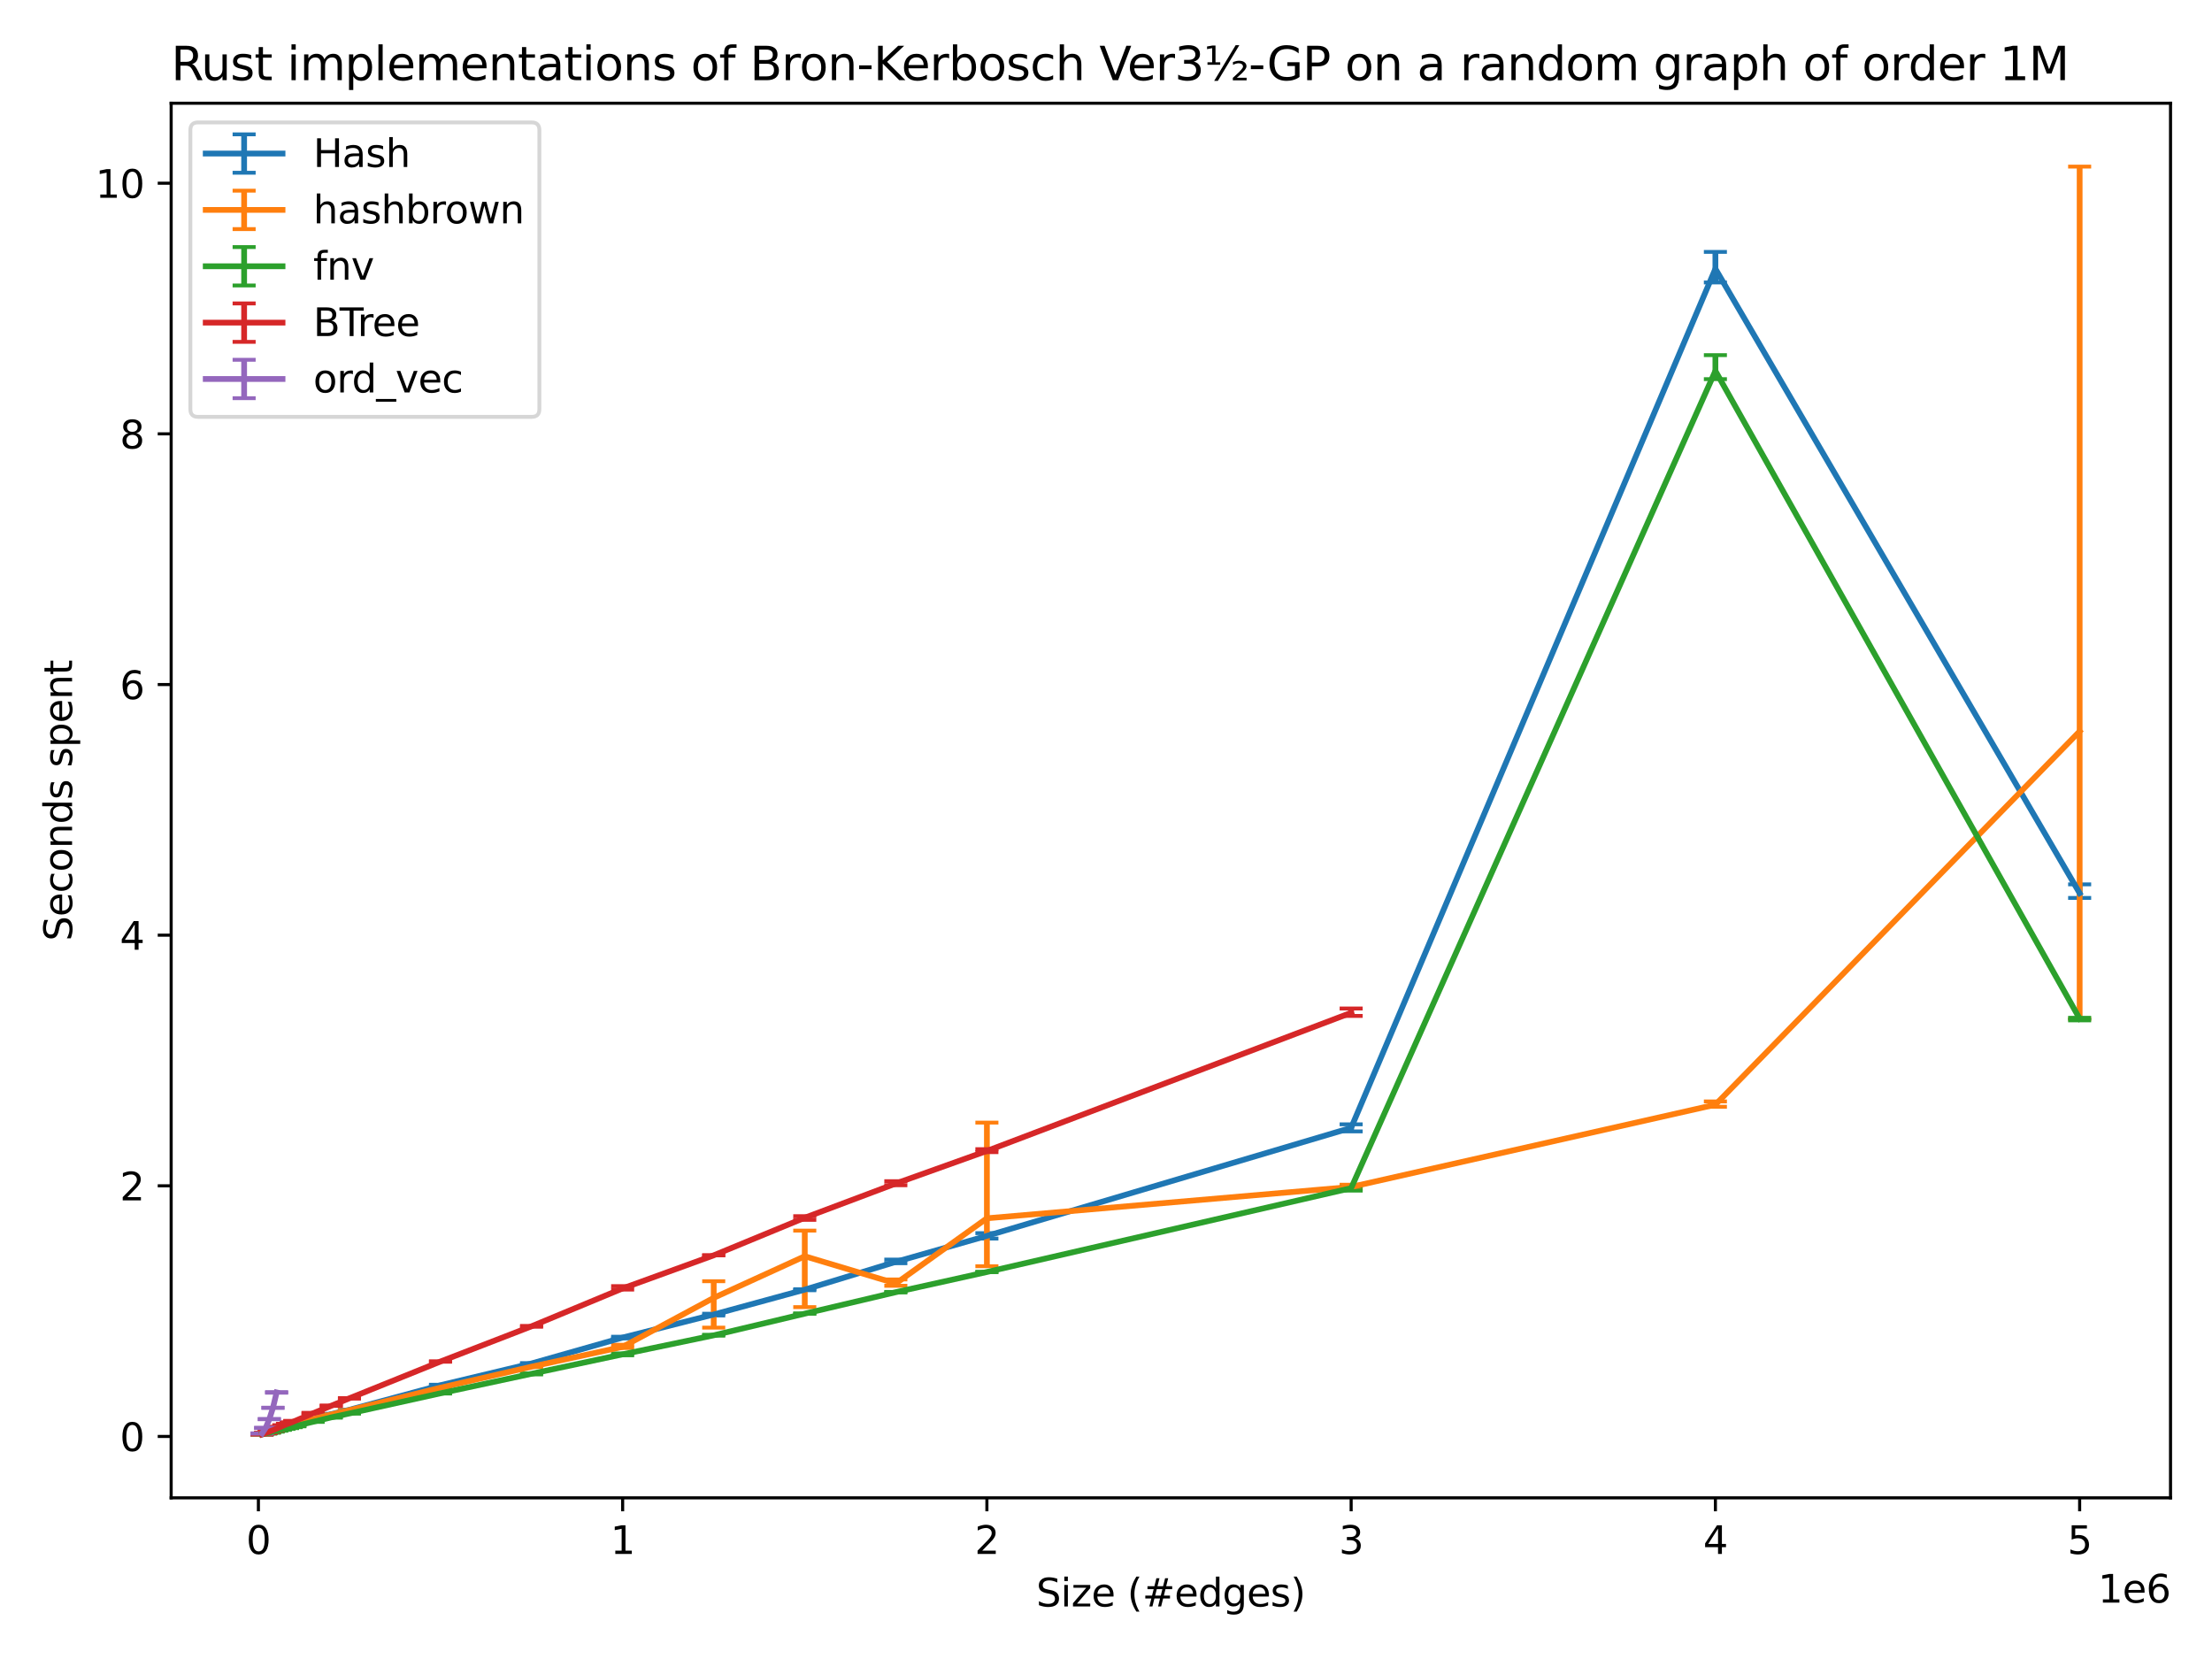 <?xml version="1.0" encoding="utf-8" standalone="no"?>
<!DOCTYPE svg PUBLIC "-//W3C//DTD SVG 1.1//EN"
  "http://www.w3.org/Graphics/SVG/1.1/DTD/svg11.dtd">
<svg xmlns:xlink="http://www.w3.org/1999/xlink" width="576pt" height="432pt" viewBox="0 0 576 432" xmlns="http://www.w3.org/2000/svg" version="1.1">
 <defs>
  <style type="text/css">*{stroke-linejoin: round; stroke-linecap: butt}</style>
 </defs>
 <g id="figure_1">
  <g id="patch_1">
   <path d="M 0 432 
L 576 432 
L 576 0 
L 0 0 
z
" style="fill: #ffffff"/>
  </g>
  <g id="axes_1">
   <g id="patch_2">
    <path d="M 44.57 390.04 
L 565.2 390.04 
L 565.2 26.88 
L 44.57 26.88 
z
" style="fill: #ffffff"/>
   </g>
   <g id="matplotlib.axis_1">
    <g id="xtick_1">
     <g id="line2d_1">
      <defs>
       <path id="mc74f61fcfc" d="M 0 0 
L 0 3.5 
" style="stroke: #000000; stroke-width: 0.8"/>
      </defs>
      <g>
       <use xlink:href="#mc74f61fcfc" x="67.287" y="390.04" style="stroke: #000000; stroke-width: 0.8"/>
      </g>
     </g>
     <g id="text_1">
      <!-- 0 -->
      <g transform="translate(64.105 404.638)scale(0.1 -0.1)">
       <defs>
        <path id="DejaVuSans-30" d="M 2034 4250 
Q 1547 4250 1301 3770 
Q 1056 3291 1056 2328 
Q 1056 1369 1301 889 
Q 1547 409 2034 409 
Q 2525 409 2770 889 
Q 3016 1369 3016 2328 
Q 3016 3291 2770 3770 
Q 2525 4250 2034 4250 
z
M 2034 4750 
Q 2819 4750 3233 4129 
Q 3647 3509 3647 2328 
Q 3647 1150 3233 529 
Q 2819 -91 2034 -91 
Q 1250 -91 836 529 
Q 422 1150 422 2328 
Q 422 3509 836 4129 
Q 1250 4750 2034 4750 
z
" transform="scale(0.016)"/>
       </defs>
       <use xlink:href="#DejaVuSans-30"/>
      </g>
     </g>
    </g>
    <g id="xtick_2">
     <g id="line2d_2">
      <g>
       <use xlink:href="#mc74f61fcfc" x="162.136" y="390.04" style="stroke: #000000; stroke-width: 0.8"/>
      </g>
     </g>
     <g id="text_2">
      <!-- 1 -->
      <g transform="translate(158.955 404.638)scale(0.1 -0.1)">
       <defs>
        <path id="DejaVuSans-31" d="M 794 531 
L 1825 531 
L 1825 4091 
L 703 3866 
L 703 4441 
L 1819 4666 
L 2450 4666 
L 2450 531 
L 3481 531 
L 3481 0 
L 794 0 
L 794 531 
z
" transform="scale(0.016)"/>
       </defs>
       <use xlink:href="#DejaVuSans-31"/>
      </g>
     </g>
    </g>
    <g id="xtick_3">
     <g id="line2d_3">
      <g>
       <use xlink:href="#mc74f61fcfc" x="256.986" y="390.04" style="stroke: #000000; stroke-width: 0.8"/>
      </g>
     </g>
     <g id="text_3">
      <!-- 2 -->
      <g transform="translate(253.805 404.638)scale(0.1 -0.1)">
       <defs>
        <path id="DejaVuSans-32" d="M 1228 531 
L 3431 531 
L 3431 0 
L 469 0 
L 469 531 
Q 828 903 1448 1529 
Q 2069 2156 2228 2338 
Q 2531 2678 2651 2914 
Q 2772 3150 2772 3378 
Q 2772 3750 2511 3984 
Q 2250 4219 1831 4219 
Q 1534 4219 1204 4116 
Q 875 4013 500 3803 
L 500 4441 
Q 881 4594 1212 4672 
Q 1544 4750 1819 4750 
Q 2544 4750 2975 4387 
Q 3406 4025 3406 3419 
Q 3406 3131 3298 2873 
Q 3191 2616 2906 2266 
Q 2828 2175 2409 1742 
Q 1991 1309 1228 531 
z
" transform="scale(0.016)"/>
       </defs>
       <use xlink:href="#DejaVuSans-32"/>
      </g>
     </g>
    </g>
    <g id="xtick_4">
     <g id="line2d_4">
      <g>
       <use xlink:href="#mc74f61fcfc" x="351.836" y="390.04" style="stroke: #000000; stroke-width: 0.8"/>
      </g>
     </g>
     <g id="text_4">
      <!-- 3 -->
      <g transform="translate(348.654 404.638)scale(0.1 -0.1)">
       <defs>
        <path id="DejaVuSans-33" d="M 2597 2516 
Q 3050 2419 3304 2112 
Q 3559 1806 3559 1356 
Q 3559 666 3084 287 
Q 2609 -91 1734 -91 
Q 1441 -91 1130 -33 
Q 819 25 488 141 
L 488 750 
Q 750 597 1062 519 
Q 1375 441 1716 441 
Q 2309 441 2620 675 
Q 2931 909 2931 1356 
Q 2931 1769 2642 2001 
Q 2353 2234 1838 2234 
L 1294 2234 
L 1294 2753 
L 1863 2753 
Q 2328 2753 2575 2939 
Q 2822 3125 2822 3475 
Q 2822 3834 2567 4026 
Q 2313 4219 1838 4219 
Q 1578 4219 1281 4162 
Q 984 4106 628 3988 
L 628 4550 
Q 988 4650 1302 4700 
Q 1616 4750 1894 4750 
Q 2613 4750 3031 4423 
Q 3450 4097 3450 3541 
Q 3450 3153 3228 2886 
Q 3006 2619 2597 2516 
z
" transform="scale(0.016)"/>
       </defs>
       <use xlink:href="#DejaVuSans-33"/>
      </g>
     </g>
    </g>
    <g id="xtick_5">
     <g id="line2d_5">
      <g>
       <use xlink:href="#mc74f61fcfc" x="446.685" y="390.04" style="stroke: #000000; stroke-width: 0.8"/>
      </g>
     </g>
     <g id="text_5">
      <!-- 4 -->
      <g transform="translate(443.504 404.638)scale(0.1 -0.1)">
       <defs>
        <path id="DejaVuSans-34" d="M 2419 4116 
L 825 1625 
L 2419 1625 
L 2419 4116 
z
M 2253 4666 
L 3047 4666 
L 3047 1625 
L 3713 1625 
L 3713 1100 
L 3047 1100 
L 3047 0 
L 2419 0 
L 2419 1100 
L 313 1100 
L 313 1709 
L 2253 4666 
z
" transform="scale(0.016)"/>
       </defs>
       <use xlink:href="#DejaVuSans-34"/>
      </g>
     </g>
    </g>
    <g id="xtick_6">
     <g id="line2d_6">
      <g>
       <use xlink:href="#mc74f61fcfc" x="541.535" y="390.04" style="stroke: #000000; stroke-width: 0.8"/>
      </g>
     </g>
     <g id="text_6">
      <!-- 5 -->
      <g transform="translate(538.354 404.638)scale(0.1 -0.1)">
       <defs>
        <path id="DejaVuSans-35" d="M 691 4666 
L 3169 4666 
L 3169 4134 
L 1269 4134 
L 1269 2991 
Q 1406 3038 1543 3061 
Q 1681 3084 1819 3084 
Q 2600 3084 3056 2656 
Q 3513 2228 3513 1497 
Q 3513 744 3044 326 
Q 2575 -91 1722 -91 
Q 1428 -91 1123 -41 
Q 819 9 494 109 
L 494 744 
Q 775 591 1075 516 
Q 1375 441 1709 441 
Q 2250 441 2565 725 
Q 2881 1009 2881 1497 
Q 2881 1984 2565 2268 
Q 2250 2553 1709 2553 
Q 1456 2553 1204 2497 
Q 953 2441 691 2322 
L 691 4666 
z
" transform="scale(0.016)"/>
       </defs>
       <use xlink:href="#DejaVuSans-35"/>
      </g>
     </g>
    </g>
    <g id="text_7">
     <!-- Size (#edges) -->
     <g transform="translate(269.834 418.317)scale(0.1 -0.1)">
      <defs>
       <path id="DejaVuSans-53" d="M 3425 4513 
L 3425 3897 
Q 3066 4069 2747 4153 
Q 2428 4238 2131 4238 
Q 1616 4238 1336 4038 
Q 1056 3838 1056 3469 
Q 1056 3159 1242 3001 
Q 1428 2844 1947 2747 
L 2328 2669 
Q 3034 2534 3370 2195 
Q 3706 1856 3706 1288 
Q 3706 609 3251 259 
Q 2797 -91 1919 -91 
Q 1588 -91 1214 -16 
Q 841 59 441 206 
L 441 856 
Q 825 641 1194 531 
Q 1563 422 1919 422 
Q 2459 422 2753 634 
Q 3047 847 3047 1241 
Q 3047 1584 2836 1778 
Q 2625 1972 2144 2069 
L 1759 2144 
Q 1053 2284 737 2584 
Q 422 2884 422 3419 
Q 422 4038 858 4394 
Q 1294 4750 2059 4750 
Q 2388 4750 2728 4690 
Q 3069 4631 3425 4513 
z
" transform="scale(0.016)"/>
       <path id="DejaVuSans-69" d="M 603 3500 
L 1178 3500 
L 1178 0 
L 603 0 
L 603 3500 
z
M 603 4863 
L 1178 4863 
L 1178 4134 
L 603 4134 
L 603 4863 
z
" transform="scale(0.016)"/>
       <path id="DejaVuSans-7a" d="M 353 3500 
L 3084 3500 
L 3084 2975 
L 922 459 
L 3084 459 
L 3084 0 
L 275 0 
L 275 525 
L 2438 3041 
L 353 3041 
L 353 3500 
z
" transform="scale(0.016)"/>
       <path id="DejaVuSans-65" d="M 3597 1894 
L 3597 1613 
L 953 1613 
Q 991 1019 1311 708 
Q 1631 397 2203 397 
Q 2534 397 2845 478 
Q 3156 559 3463 722 
L 3463 178 
Q 3153 47 2828 -22 
Q 2503 -91 2169 -91 
Q 1331 -91 842 396 
Q 353 884 353 1716 
Q 353 2575 817 3079 
Q 1281 3584 2069 3584 
Q 2775 3584 3186 3129 
Q 3597 2675 3597 1894 
z
M 3022 2063 
Q 3016 2534 2758 2815 
Q 2500 3097 2075 3097 
Q 1594 3097 1305 2825 
Q 1016 2553 972 2059 
L 3022 2063 
z
" transform="scale(0.016)"/>
       <path id="DejaVuSans-20" transform="scale(0.016)"/>
       <path id="DejaVuSans-28" d="M 1984 4856 
Q 1566 4138 1362 3434 
Q 1159 2731 1159 2009 
Q 1159 1288 1364 580 
Q 1569 -128 1984 -844 
L 1484 -844 
Q 1016 -109 783 600 
Q 550 1309 550 2009 
Q 550 2706 781 3412 
Q 1013 4119 1484 4856 
L 1984 4856 
z
" transform="scale(0.016)"/>
       <path id="DejaVuSans-23" d="M 3272 2816 
L 2363 2816 
L 2100 1772 
L 3016 1772 
L 3272 2816 
z
M 2803 4594 
L 2478 3297 
L 3391 3297 
L 3719 4594 
L 4219 4594 
L 3897 3297 
L 4872 3297 
L 4872 2816 
L 3775 2816 
L 3519 1772 
L 4513 1772 
L 4513 1294 
L 3397 1294 
L 3072 0 
L 2572 0 
L 2894 1294 
L 1978 1294 
L 1656 0 
L 1153 0 
L 1478 1294 
L 494 1294 
L 494 1772 
L 1594 1772 
L 1856 2816 
L 850 2816 
L 850 3297 
L 1978 3297 
L 2297 4594 
L 2803 4594 
z
" transform="scale(0.016)"/>
       <path id="DejaVuSans-64" d="M 2906 2969 
L 2906 4863 
L 3481 4863 
L 3481 0 
L 2906 0 
L 2906 525 
Q 2725 213 2448 61 
Q 2172 -91 1784 -91 
Q 1150 -91 751 415 
Q 353 922 353 1747 
Q 353 2572 751 3078 
Q 1150 3584 1784 3584 
Q 2172 3584 2448 3432 
Q 2725 3281 2906 2969 
z
M 947 1747 
Q 947 1113 1208 752 
Q 1469 391 1925 391 
Q 2381 391 2643 752 
Q 2906 1113 2906 1747 
Q 2906 2381 2643 2742 
Q 2381 3103 1925 3103 
Q 1469 3103 1208 2742 
Q 947 2381 947 1747 
z
" transform="scale(0.016)"/>
       <path id="DejaVuSans-67" d="M 2906 1791 
Q 2906 2416 2648 2759 
Q 2391 3103 1925 3103 
Q 1463 3103 1205 2759 
Q 947 2416 947 1791 
Q 947 1169 1205 825 
Q 1463 481 1925 481 
Q 2391 481 2648 825 
Q 2906 1169 2906 1791 
z
M 3481 434 
Q 3481 -459 3084 -895 
Q 2688 -1331 1869 -1331 
Q 1566 -1331 1297 -1286 
Q 1028 -1241 775 -1147 
L 775 -588 
Q 1028 -725 1275 -790 
Q 1522 -856 1778 -856 
Q 2344 -856 2625 -561 
Q 2906 -266 2906 331 
L 2906 616 
Q 2728 306 2450 153 
Q 2172 0 1784 0 
Q 1141 0 747 490 
Q 353 981 353 1791 
Q 353 2603 747 3093 
Q 1141 3584 1784 3584 
Q 2172 3584 2450 3431 
Q 2728 3278 2906 2969 
L 2906 3500 
L 3481 3500 
L 3481 434 
z
" transform="scale(0.016)"/>
       <path id="DejaVuSans-73" d="M 2834 3397 
L 2834 2853 
Q 2591 2978 2328 3040 
Q 2066 3103 1784 3103 
Q 1356 3103 1142 2972 
Q 928 2841 928 2578 
Q 928 2378 1081 2264 
Q 1234 2150 1697 2047 
L 1894 2003 
Q 2506 1872 2764 1633 
Q 3022 1394 3022 966 
Q 3022 478 2636 193 
Q 2250 -91 1575 -91 
Q 1294 -91 989 -36 
Q 684 19 347 128 
L 347 722 
Q 666 556 975 473 
Q 1284 391 1588 391 
Q 1994 391 2212 530 
Q 2431 669 2431 922 
Q 2431 1156 2273 1281 
Q 2116 1406 1581 1522 
L 1381 1569 
Q 847 1681 609 1914 
Q 372 2147 372 2553 
Q 372 3047 722 3315 
Q 1072 3584 1716 3584 
Q 2034 3584 2315 3537 
Q 2597 3491 2834 3397 
z
" transform="scale(0.016)"/>
       <path id="DejaVuSans-29" d="M 513 4856 
L 1013 4856 
Q 1481 4119 1714 3412 
Q 1947 2706 1947 2009 
Q 1947 1309 1714 600 
Q 1481 -109 1013 -844 
L 513 -844 
Q 928 -128 1133 580 
Q 1338 1288 1338 2009 
Q 1338 2731 1133 3434 
Q 928 4138 513 4856 
z
" transform="scale(0.016)"/>
      </defs>
      <use xlink:href="#DejaVuSans-53"/>
      <use xlink:href="#DejaVuSans-69" x="63.477"/>
      <use xlink:href="#DejaVuSans-7a" x="91.26"/>
      <use xlink:href="#DejaVuSans-65" x="143.75"/>
      <use xlink:href="#DejaVuSans-20" x="205.273"/>
      <use xlink:href="#DejaVuSans-28" x="237.061"/>
      <use xlink:href="#DejaVuSans-23" x="276.074"/>
      <use xlink:href="#DejaVuSans-65" x="359.863"/>
      <use xlink:href="#DejaVuSans-64" x="421.387"/>
      <use xlink:href="#DejaVuSans-67" x="484.863"/>
      <use xlink:href="#DejaVuSans-65" x="548.34"/>
      <use xlink:href="#DejaVuSans-73" x="609.863"/>
      <use xlink:href="#DejaVuSans-29" x="661.963"/>
     </g>
    </g>
    <g id="text_8">
     <!-- 1e6 -->
     <g transform="translate(546.322 417.317)scale(0.1 -0.1)">
      <defs>
       <path id="DejaVuSans-36" d="M 2113 2584 
Q 1688 2584 1439 2293 
Q 1191 2003 1191 1497 
Q 1191 994 1439 701 
Q 1688 409 2113 409 
Q 2538 409 2786 701 
Q 3034 994 3034 1497 
Q 3034 2003 2786 2293 
Q 2538 2584 2113 2584 
z
M 3366 4563 
L 3366 3988 
Q 3128 4100 2886 4159 
Q 2644 4219 2406 4219 
Q 1781 4219 1451 3797 
Q 1122 3375 1075 2522 
Q 1259 2794 1537 2939 
Q 1816 3084 2150 3084 
Q 2853 3084 3261 2657 
Q 3669 2231 3669 1497 
Q 3669 778 3244 343 
Q 2819 -91 2113 -91 
Q 1303 -91 875 529 
Q 447 1150 447 2328 
Q 447 3434 972 4092 
Q 1497 4750 2381 4750 
Q 2619 4750 2861 4703 
Q 3103 4656 3366 4563 
z
" transform="scale(0.016)"/>
      </defs>
      <use xlink:href="#DejaVuSans-31"/>
      <use xlink:href="#DejaVuSans-65" x="63.623"/>
      <use xlink:href="#DejaVuSans-36" x="125.146"/>
     </g>
    </g>
   </g>
   <g id="matplotlib.axis_2">
    <g id="ytick_1">
     <g id="line2d_7">
      <defs>
       <path id="m7eb1c47a8f" d="M 0 0 
L -3.5 0 
" style="stroke: #000000; stroke-width: 0.8"/>
      </defs>
      <g>
       <use xlink:href="#m7eb1c47a8f" x="44.57" y="374.05" style="stroke: #000000; stroke-width: 0.8"/>
      </g>
     </g>
     <g id="text_9">
      <!-- 0 -->
      <g transform="translate(31.207 377.849)scale(0.1 -0.1)">
       <use xlink:href="#DejaVuSans-30"/>
      </g>
     </g>
    </g>
    <g id="ytick_2">
     <g id="line2d_8">
      <g>
       <use xlink:href="#m7eb1c47a8f" x="44.57" y="308.782" style="stroke: #000000; stroke-width: 0.8"/>
      </g>
     </g>
     <g id="text_10">
      <!-- 2 -->
      <g transform="translate(31.207 312.581)scale(0.1 -0.1)">
       <use xlink:href="#DejaVuSans-32"/>
      </g>
     </g>
    </g>
    <g id="ytick_3">
     <g id="line2d_9">
      <g>
       <use xlink:href="#m7eb1c47a8f" x="44.57" y="243.514" style="stroke: #000000; stroke-width: 0.8"/>
      </g>
     </g>
     <g id="text_11">
      <!-- 4 -->
      <g transform="translate(31.207 247.313)scale(0.1 -0.1)">
       <use xlink:href="#DejaVuSans-34"/>
      </g>
     </g>
    </g>
    <g id="ytick_4">
     <g id="line2d_10">
      <g>
       <use xlink:href="#m7eb1c47a8f" x="44.57" y="178.246" style="stroke: #000000; stroke-width: 0.8"/>
      </g>
     </g>
     <g id="text_12">
      <!-- 6 -->
      <g transform="translate(31.207 182.045)scale(0.1 -0.1)">
       <use xlink:href="#DejaVuSans-36"/>
      </g>
     </g>
    </g>
    <g id="ytick_5">
     <g id="line2d_11">
      <g>
       <use xlink:href="#m7eb1c47a8f" x="44.57" y="112.978" style="stroke: #000000; stroke-width: 0.8"/>
      </g>
     </g>
     <g id="text_13">
      <!-- 8 -->
      <g transform="translate(31.207 116.778)scale(0.1 -0.1)">
       <defs>
        <path id="DejaVuSans-38" d="M 2034 2216 
Q 1584 2216 1326 1975 
Q 1069 1734 1069 1313 
Q 1069 891 1326 650 
Q 1584 409 2034 409 
Q 2484 409 2743 651 
Q 3003 894 3003 1313 
Q 3003 1734 2745 1975 
Q 2488 2216 2034 2216 
z
M 1403 2484 
Q 997 2584 770 2862 
Q 544 3141 544 3541 
Q 544 4100 942 4425 
Q 1341 4750 2034 4750 
Q 2731 4750 3128 4425 
Q 3525 4100 3525 3541 
Q 3525 3141 3298 2862 
Q 3072 2584 2669 2484 
Q 3125 2378 3379 2068 
Q 3634 1759 3634 1313 
Q 3634 634 3220 271 
Q 2806 -91 2034 -91 
Q 1263 -91 848 271 
Q 434 634 434 1313 
Q 434 1759 690 2068 
Q 947 2378 1403 2484 
z
M 1172 3481 
Q 1172 3119 1398 2916 
Q 1625 2713 2034 2713 
Q 2441 2713 2670 2916 
Q 2900 3119 2900 3481 
Q 2900 3844 2670 4047 
Q 2441 4250 2034 4250 
Q 1625 4250 1398 4047 
Q 1172 3844 1172 3481 
z
" transform="scale(0.016)"/>
       </defs>
       <use xlink:href="#DejaVuSans-38"/>
      </g>
     </g>
    </g>
    <g id="ytick_6">
     <g id="line2d_12">
      <g>
       <use xlink:href="#m7eb1c47a8f" x="44.57" y="47.711" style="stroke: #000000; stroke-width: 0.8"/>
      </g>
     </g>
     <g id="text_14">
      <!-- 10 -->
      <g transform="translate(24.845 51.51)scale(0.1 -0.1)">
       <use xlink:href="#DejaVuSans-31"/>
       <use xlink:href="#DejaVuSans-30" x="63.623"/>
      </g>
     </g>
    </g>
    <g id="text_15">
     <!-- Seconds spent -->
     <g transform="translate(18.765 245.04)rotate(-90)scale(0.1 -0.1)">
      <defs>
       <path id="DejaVuSans-63" d="M 3122 3366 
L 3122 2828 
Q 2878 2963 2633 3030 
Q 2388 3097 2138 3097 
Q 1578 3097 1268 2742 
Q 959 2388 959 1747 
Q 959 1106 1268 751 
Q 1578 397 2138 397 
Q 2388 397 2633 464 
Q 2878 531 3122 666 
L 3122 134 
Q 2881 22 2623 -34 
Q 2366 -91 2075 -91 
Q 1284 -91 818 406 
Q 353 903 353 1747 
Q 353 2603 823 3093 
Q 1294 3584 2113 3584 
Q 2378 3584 2631 3529 
Q 2884 3475 3122 3366 
z
" transform="scale(0.016)"/>
       <path id="DejaVuSans-6f" d="M 1959 3097 
Q 1497 3097 1228 2736 
Q 959 2375 959 1747 
Q 959 1119 1226 758 
Q 1494 397 1959 397 
Q 2419 397 2687 759 
Q 2956 1122 2956 1747 
Q 2956 2369 2687 2733 
Q 2419 3097 1959 3097 
z
M 1959 3584 
Q 2709 3584 3137 3096 
Q 3566 2609 3566 1747 
Q 3566 888 3137 398 
Q 2709 -91 1959 -91 
Q 1206 -91 779 398 
Q 353 888 353 1747 
Q 353 2609 779 3096 
Q 1206 3584 1959 3584 
z
" transform="scale(0.016)"/>
       <path id="DejaVuSans-6e" d="M 3513 2113 
L 3513 0 
L 2938 0 
L 2938 2094 
Q 2938 2591 2744 2837 
Q 2550 3084 2163 3084 
Q 1697 3084 1428 2787 
Q 1159 2491 1159 1978 
L 1159 0 
L 581 0 
L 581 3500 
L 1159 3500 
L 1159 2956 
Q 1366 3272 1645 3428 
Q 1925 3584 2291 3584 
Q 2894 3584 3203 3211 
Q 3513 2838 3513 2113 
z
" transform="scale(0.016)"/>
       <path id="DejaVuSans-70" d="M 1159 525 
L 1159 -1331 
L 581 -1331 
L 581 3500 
L 1159 3500 
L 1159 2969 
Q 1341 3281 1617 3432 
Q 1894 3584 2278 3584 
Q 2916 3584 3314 3078 
Q 3713 2572 3713 1747 
Q 3713 922 3314 415 
Q 2916 -91 2278 -91 
Q 1894 -91 1617 61 
Q 1341 213 1159 525 
z
M 3116 1747 
Q 3116 2381 2855 2742 
Q 2594 3103 2138 3103 
Q 1681 3103 1420 2742 
Q 1159 2381 1159 1747 
Q 1159 1113 1420 752 
Q 1681 391 2138 391 
Q 2594 391 2855 752 
Q 3116 1113 3116 1747 
z
" transform="scale(0.016)"/>
       <path id="DejaVuSans-74" d="M 1172 4494 
L 1172 3500 
L 2356 3500 
L 2356 3053 
L 1172 3053 
L 1172 1153 
Q 1172 725 1289 603 
Q 1406 481 1766 481 
L 2356 481 
L 2356 0 
L 1766 0 
Q 1100 0 847 248 
Q 594 497 594 1153 
L 594 3053 
L 172 3053 
L 172 3500 
L 594 3500 
L 594 4494 
L 1172 4494 
z
" transform="scale(0.016)"/>
      </defs>
      <use xlink:href="#DejaVuSans-53"/>
      <use xlink:href="#DejaVuSans-65" x="63.477"/>
      <use xlink:href="#DejaVuSans-63" x="125"/>
      <use xlink:href="#DejaVuSans-6f" x="179.98"/>
      <use xlink:href="#DejaVuSans-6e" x="241.162"/>
      <use xlink:href="#DejaVuSans-64" x="304.541"/>
      <use xlink:href="#DejaVuSans-73" x="368.018"/>
      <use xlink:href="#DejaVuSans-20" x="420.117"/>
      <use xlink:href="#DejaVuSans-73" x="451.904"/>
      <use xlink:href="#DejaVuSans-70" x="504.004"/>
      <use xlink:href="#DejaVuSans-65" x="567.48"/>
      <use xlink:href="#DejaVuSans-6e" x="629.004"/>
      <use xlink:href="#DejaVuSans-74" x="692.383"/>
     </g>
    </g>
   </g>
   <g id="LineCollection_1">
    <path d="M 68.235 373.462 
L 68.235 373.423 
" clip-path="url(#p5e051bb439)" style="fill: none; stroke: #1f77b4; stroke-width: 1.5"/>
    <path d="M 69.183 373.19 
L 69.183 373.175 
" clip-path="url(#p5e051bb439)" style="fill: none; stroke: #1f77b4; stroke-width: 1.5"/>
    <path d="M 70.132 372.922 
L 70.132 372.904 
" clip-path="url(#p5e051bb439)" style="fill: none; stroke: #1f77b4; stroke-width: 1.5"/>
    <path d="M 71.08 372.647 
L 71.08 372.639 
" clip-path="url(#p5e051bb439)" style="fill: none; stroke: #1f77b4; stroke-width: 1.5"/>
    <path d="M 72.029 372.383 
L 72.029 372.352 
" clip-path="url(#p5e051bb439)" style="fill: none; stroke: #1f77b4; stroke-width: 1.5"/>
    <path d="M 72.977 372.096 
L 72.977 372.07 
" clip-path="url(#p5e051bb439)" style="fill: none; stroke: #1f77b4; stroke-width: 1.5"/>
    <path d="M 73.926 371.823 
L 73.926 371.757 
" clip-path="url(#p5e051bb439)" style="fill: none; stroke: #1f77b4; stroke-width: 1.5"/>
    <path d="M 74.874 371.587 
L 74.874 371.499 
" clip-path="url(#p5e051bb439)" style="fill: none; stroke: #1f77b4; stroke-width: 1.5"/>
    <path d="M 75.823 371.311 
L 75.823 371.276 
" clip-path="url(#p5e051bb439)" style="fill: none; stroke: #1f77b4; stroke-width: 1.5"/>
    <path d="M 76.771 371.034 
L 76.771 370.942 
" clip-path="url(#p5e051bb439)" style="fill: none; stroke: #1f77b4; stroke-width: 1.5"/>
    <path d="M 81.514 369.758 
L 81.514 369.638 
" clip-path="url(#p5e051bb439)" style="fill: none; stroke: #1f77b4; stroke-width: 1.5"/>
    <path d="M 86.256 368.37 
L 86.256 368.162 
" clip-path="url(#p5e051bb439)" style="fill: none; stroke: #1f77b4; stroke-width: 1.5"/>
    <path d="M 90.999 367.109 
L 90.999 367.099 
" clip-path="url(#p5e051bb439)" style="fill: none; stroke: #1f77b4; stroke-width: 1.5"/>
    <path d="M 114.711 360.887 
L 114.711 360.589 
" clip-path="url(#p5e051bb439)" style="fill: none; stroke: #1f77b4; stroke-width: 1.5"/>
    <path d="M 138.424 355.21 
L 138.424 354.94 
" clip-path="url(#p5e051bb439)" style="fill: none; stroke: #1f77b4; stroke-width: 1.5"/>
    <path d="M 162.136 348.526 
L 162.136 348.085 
" clip-path="url(#p5e051bb439)" style="fill: none; stroke: #1f77b4; stroke-width: 1.5"/>
    <path d="M 185.849 342.555 
L 185.849 342.097 
" clip-path="url(#p5e051bb439)" style="fill: none; stroke: #1f77b4; stroke-width: 1.5"/>
    <path d="M 209.561 335.968 
L 209.561 335.717 
" clip-path="url(#p5e051bb439)" style="fill: none; stroke: #1f77b4; stroke-width: 1.5"/>
    <path d="M 233.273 328.937 
L 233.273 327.988 
" clip-path="url(#p5e051bb439)" style="fill: none; stroke: #1f77b4; stroke-width: 1.5"/>
    <path d="M 256.986 322.516 
L 256.986 321.115 
" clip-path="url(#p5e051bb439)" style="fill: none; stroke: #1f77b4; stroke-width: 1.5"/>
    <path d="M 351.836 294.612 
L 351.836 292.765 
" clip-path="url(#p5e051bb439)" style="fill: none; stroke: #1f77b4; stroke-width: 1.5"/>
    <path d="M 446.685 73.552 
L 446.685 65.592 
" clip-path="url(#p5e051bb439)" style="fill: none; stroke: #1f77b4; stroke-width: 1.5"/>
    <path d="M 541.535 233.824 
L 541.535 230.284 
" clip-path="url(#p5e051bb439)" style="fill: none; stroke: #1f77b4; stroke-width: 1.5"/>
   </g>
   <g id="line2d_13">
    <defs>
     <path id="md8547b9e7e" d="M 3 0 
L -3 -0 
" style="stroke: #1f77b4"/>
    </defs>
    <g clip-path="url(#p5e051bb439)">
     <use xlink:href="#md8547b9e7e" x="68.235" y="373.462" style="fill: #1f77b4; stroke: #1f77b4"/>
     <use xlink:href="#md8547b9e7e" x="69.183" y="373.19" style="fill: #1f77b4; stroke: #1f77b4"/>
     <use xlink:href="#md8547b9e7e" x="70.132" y="372.922" style="fill: #1f77b4; stroke: #1f77b4"/>
     <use xlink:href="#md8547b9e7e" x="71.08" y="372.647" style="fill: #1f77b4; stroke: #1f77b4"/>
     <use xlink:href="#md8547b9e7e" x="72.029" y="372.383" style="fill: #1f77b4; stroke: #1f77b4"/>
     <use xlink:href="#md8547b9e7e" x="72.977" y="372.096" style="fill: #1f77b4; stroke: #1f77b4"/>
     <use xlink:href="#md8547b9e7e" x="73.926" y="371.823" style="fill: #1f77b4; stroke: #1f77b4"/>
     <use xlink:href="#md8547b9e7e" x="74.874" y="371.587" style="fill: #1f77b4; stroke: #1f77b4"/>
     <use xlink:href="#md8547b9e7e" x="75.823" y="371.311" style="fill: #1f77b4; stroke: #1f77b4"/>
     <use xlink:href="#md8547b9e7e" x="76.771" y="371.034" style="fill: #1f77b4; stroke: #1f77b4"/>
     <use xlink:href="#md8547b9e7e" x="81.514" y="369.758" style="fill: #1f77b4; stroke: #1f77b4"/>
     <use xlink:href="#md8547b9e7e" x="86.256" y="368.37" style="fill: #1f77b4; stroke: #1f77b4"/>
     <use xlink:href="#md8547b9e7e" x="90.999" y="367.109" style="fill: #1f77b4; stroke: #1f77b4"/>
     <use xlink:href="#md8547b9e7e" x="114.711" y="360.887" style="fill: #1f77b4; stroke: #1f77b4"/>
     <use xlink:href="#md8547b9e7e" x="138.424" y="355.21" style="fill: #1f77b4; stroke: #1f77b4"/>
     <use xlink:href="#md8547b9e7e" x="162.136" y="348.526" style="fill: #1f77b4; stroke: #1f77b4"/>
     <use xlink:href="#md8547b9e7e" x="185.849" y="342.555" style="fill: #1f77b4; stroke: #1f77b4"/>
     <use xlink:href="#md8547b9e7e" x="209.561" y="335.968" style="fill: #1f77b4; stroke: #1f77b4"/>
     <use xlink:href="#md8547b9e7e" x="233.273" y="328.937" style="fill: #1f77b4; stroke: #1f77b4"/>
     <use xlink:href="#md8547b9e7e" x="256.986" y="322.516" style="fill: #1f77b4; stroke: #1f77b4"/>
     <use xlink:href="#md8547b9e7e" x="351.836" y="294.612" style="fill: #1f77b4; stroke: #1f77b4"/>
     <use xlink:href="#md8547b9e7e" x="446.685" y="73.552" style="fill: #1f77b4; stroke: #1f77b4"/>
     <use xlink:href="#md8547b9e7e" x="541.535" y="233.824" style="fill: #1f77b4; stroke: #1f77b4"/>
    </g>
   </g>
   <g id="line2d_14">
    <g clip-path="url(#p5e051bb439)">
     <use xlink:href="#md8547b9e7e" x="68.235" y="373.423" style="fill: #1f77b4; stroke: #1f77b4"/>
     <use xlink:href="#md8547b9e7e" x="69.183" y="373.175" style="fill: #1f77b4; stroke: #1f77b4"/>
     <use xlink:href="#md8547b9e7e" x="70.132" y="372.904" style="fill: #1f77b4; stroke: #1f77b4"/>
     <use xlink:href="#md8547b9e7e" x="71.08" y="372.639" style="fill: #1f77b4; stroke: #1f77b4"/>
     <use xlink:href="#md8547b9e7e" x="72.029" y="372.352" style="fill: #1f77b4; stroke: #1f77b4"/>
     <use xlink:href="#md8547b9e7e" x="72.977" y="372.07" style="fill: #1f77b4; stroke: #1f77b4"/>
     <use xlink:href="#md8547b9e7e" x="73.926" y="371.757" style="fill: #1f77b4; stroke: #1f77b4"/>
     <use xlink:href="#md8547b9e7e" x="74.874" y="371.499" style="fill: #1f77b4; stroke: #1f77b4"/>
     <use xlink:href="#md8547b9e7e" x="75.823" y="371.276" style="fill: #1f77b4; stroke: #1f77b4"/>
     <use xlink:href="#md8547b9e7e" x="76.771" y="370.942" style="fill: #1f77b4; stroke: #1f77b4"/>
     <use xlink:href="#md8547b9e7e" x="81.514" y="369.638" style="fill: #1f77b4; stroke: #1f77b4"/>
     <use xlink:href="#md8547b9e7e" x="86.256" y="368.162" style="fill: #1f77b4; stroke: #1f77b4"/>
     <use xlink:href="#md8547b9e7e" x="90.999" y="367.099" style="fill: #1f77b4; stroke: #1f77b4"/>
     <use xlink:href="#md8547b9e7e" x="114.711" y="360.589" style="fill: #1f77b4; stroke: #1f77b4"/>
     <use xlink:href="#md8547b9e7e" x="138.424" y="354.94" style="fill: #1f77b4; stroke: #1f77b4"/>
     <use xlink:href="#md8547b9e7e" x="162.136" y="348.085" style="fill: #1f77b4; stroke: #1f77b4"/>
     <use xlink:href="#md8547b9e7e" x="185.849" y="342.097" style="fill: #1f77b4; stroke: #1f77b4"/>
     <use xlink:href="#md8547b9e7e" x="209.561" y="335.717" style="fill: #1f77b4; stroke: #1f77b4"/>
     <use xlink:href="#md8547b9e7e" x="233.273" y="327.988" style="fill: #1f77b4; stroke: #1f77b4"/>
     <use xlink:href="#md8547b9e7e" x="256.986" y="321.115" style="fill: #1f77b4; stroke: #1f77b4"/>
     <use xlink:href="#md8547b9e7e" x="351.836" y="292.765" style="fill: #1f77b4; stroke: #1f77b4"/>
     <use xlink:href="#md8547b9e7e" x="446.685" y="65.592" style="fill: #1f77b4; stroke: #1f77b4"/>
     <use xlink:href="#md8547b9e7e" x="541.535" y="230.284" style="fill: #1f77b4; stroke: #1f77b4"/>
    </g>
   </g>
   <g id="LineCollection_2">
    <path d="M 68.235 373.435 
L 68.235 373.42 
" clip-path="url(#p5e051bb439)" style="fill: none; stroke: #ff7f0e; stroke-width: 1.5"/>
    <path d="M 69.183 373.152 
L 69.183 373.1 
" clip-path="url(#p5e051bb439)" style="fill: none; stroke: #ff7f0e; stroke-width: 1.5"/>
    <path d="M 70.132 372.884 
L 70.132 372.871 
" clip-path="url(#p5e051bb439)" style="fill: none; stroke: #ff7f0e; stroke-width: 1.5"/>
    <path d="M 71.08 372.602 
L 71.08 372.569 
" clip-path="url(#p5e051bb439)" style="fill: none; stroke: #ff7f0e; stroke-width: 1.5"/>
    <path d="M 72.029 372.345 
L 72.029 372.317 
" clip-path="url(#p5e051bb439)" style="fill: none; stroke: #ff7f0e; stroke-width: 1.5"/>
    <path d="M 72.977 372.071 
L 72.977 372.058 
" clip-path="url(#p5e051bb439)" style="fill: none; stroke: #ff7f0e; stroke-width: 1.5"/>
    <path d="M 73.926 371.751 
L 73.926 371.634 
" clip-path="url(#p5e051bb439)" style="fill: none; stroke: #ff7f0e; stroke-width: 1.5"/>
    <path d="M 74.874 371.539 
L 74.874 371.501 
" clip-path="url(#p5e051bb439)" style="fill: none; stroke: #ff7f0e; stroke-width: 1.5"/>
    <path d="M 75.823 371.274 
L 75.823 371.204 
" clip-path="url(#p5e051bb439)" style="fill: none; stroke: #ff7f0e; stroke-width: 1.5"/>
    <path d="M 76.771 371.009 
L 76.771 370.909 
" clip-path="url(#p5e051bb439)" style="fill: none; stroke: #ff7f0e; stroke-width: 1.5"/>
    <path d="M 81.514 369.686 
L 81.514 369.439 
" clip-path="url(#p5e051bb439)" style="fill: none; stroke: #ff7f0e; stroke-width: 1.5"/>
    <path d="M 86.256 368.382 
L 86.256 368.285 
" clip-path="url(#p5e051bb439)" style="fill: none; stroke: #ff7f0e; stroke-width: 1.5"/>
    <path d="M 90.999 367.238 
L 90.999 367.165 
" clip-path="url(#p5e051bb439)" style="fill: none; stroke: #ff7f0e; stroke-width: 1.5"/>
    <path d="M 114.711 361.419 
L 114.711 361.243 
" clip-path="url(#p5e051bb439)" style="fill: none; stroke: #ff7f0e; stroke-width: 1.5"/>
    <path d="M 138.424 355.978 
L 138.424 355.768 
" clip-path="url(#p5e051bb439)" style="fill: none; stroke: #ff7f0e; stroke-width: 1.5"/>
    <path d="M 162.136 351.014 
L 162.136 350.165 
" clip-path="url(#p5e051bb439)" style="fill: none; stroke: #ff7f0e; stroke-width: 1.5"/>
    <path d="M 185.849 345.713 
L 185.849 333.629 
" clip-path="url(#p5e051bb439)" style="fill: none; stroke: #ff7f0e; stroke-width: 1.5"/>
    <path d="M 209.561 340.367 
L 209.561 320.453 
" clip-path="url(#p5e051bb439)" style="fill: none; stroke: #ff7f0e; stroke-width: 1.5"/>
    <path d="M 233.273 334.817 
L 233.273 333.161 
" clip-path="url(#p5e051bb439)" style="fill: none; stroke: #ff7f0e; stroke-width: 1.5"/>
    <path d="M 256.986 329.731 
L 256.986 292.32 
" clip-path="url(#p5e051bb439)" style="fill: none; stroke: #ff7f0e; stroke-width: 1.5"/>
    <path d="M 351.836 309.643 
L 351.836 308.492 
" clip-path="url(#p5e051bb439)" style="fill: none; stroke: #ff7f0e; stroke-width: 1.5"/>
    <path d="M 446.685 288.201 
L 446.685 286.81 
" clip-path="url(#p5e051bb439)" style="fill: none; stroke: #ff7f0e; stroke-width: 1.5"/>
    <path d="M 541.535 265.336 
L 541.535 43.387 
" clip-path="url(#p5e051bb439)" style="fill: none; stroke: #ff7f0e; stroke-width: 1.5"/>
   </g>
   <g id="line2d_15">
    <defs>
     <path id="m7f04267d81" d="M 3 0 
L -3 -0 
" style="stroke: #ff7f0e"/>
    </defs>
    <g clip-path="url(#p5e051bb439)">
     <use xlink:href="#m7f04267d81" x="68.235" y="373.435" style="fill: #ff7f0e; stroke: #ff7f0e"/>
     <use xlink:href="#m7f04267d81" x="69.183" y="373.152" style="fill: #ff7f0e; stroke: #ff7f0e"/>
     <use xlink:href="#m7f04267d81" x="70.132" y="372.884" style="fill: #ff7f0e; stroke: #ff7f0e"/>
     <use xlink:href="#m7f04267d81" x="71.08" y="372.602" style="fill: #ff7f0e; stroke: #ff7f0e"/>
     <use xlink:href="#m7f04267d81" x="72.029" y="372.345" style="fill: #ff7f0e; stroke: #ff7f0e"/>
     <use xlink:href="#m7f04267d81" x="72.977" y="372.071" style="fill: #ff7f0e; stroke: #ff7f0e"/>
     <use xlink:href="#m7f04267d81" x="73.926" y="371.751" style="fill: #ff7f0e; stroke: #ff7f0e"/>
     <use xlink:href="#m7f04267d81" x="74.874" y="371.539" style="fill: #ff7f0e; stroke: #ff7f0e"/>
     <use xlink:href="#m7f04267d81" x="75.823" y="371.274" style="fill: #ff7f0e; stroke: #ff7f0e"/>
     <use xlink:href="#m7f04267d81" x="76.771" y="371.009" style="fill: #ff7f0e; stroke: #ff7f0e"/>
     <use xlink:href="#m7f04267d81" x="81.514" y="369.686" style="fill: #ff7f0e; stroke: #ff7f0e"/>
     <use xlink:href="#m7f04267d81" x="86.256" y="368.382" style="fill: #ff7f0e; stroke: #ff7f0e"/>
     <use xlink:href="#m7f04267d81" x="90.999" y="367.238" style="fill: #ff7f0e; stroke: #ff7f0e"/>
     <use xlink:href="#m7f04267d81" x="114.711" y="361.419" style="fill: #ff7f0e; stroke: #ff7f0e"/>
     <use xlink:href="#m7f04267d81" x="138.424" y="355.978" style="fill: #ff7f0e; stroke: #ff7f0e"/>
     <use xlink:href="#m7f04267d81" x="162.136" y="351.014" style="fill: #ff7f0e; stroke: #ff7f0e"/>
     <use xlink:href="#m7f04267d81" x="185.849" y="345.713" style="fill: #ff7f0e; stroke: #ff7f0e"/>
     <use xlink:href="#m7f04267d81" x="209.561" y="340.367" style="fill: #ff7f0e; stroke: #ff7f0e"/>
     <use xlink:href="#m7f04267d81" x="233.273" y="334.817" style="fill: #ff7f0e; stroke: #ff7f0e"/>
     <use xlink:href="#m7f04267d81" x="256.986" y="329.731" style="fill: #ff7f0e; stroke: #ff7f0e"/>
     <use xlink:href="#m7f04267d81" x="351.836" y="309.643" style="fill: #ff7f0e; stroke: #ff7f0e"/>
     <use xlink:href="#m7f04267d81" x="446.685" y="288.201" style="fill: #ff7f0e; stroke: #ff7f0e"/>
     <use xlink:href="#m7f04267d81" x="541.535" y="265.336" style="fill: #ff7f0e; stroke: #ff7f0e"/>
    </g>
   </g>
   <g id="line2d_16">
    <g clip-path="url(#p5e051bb439)">
     <use xlink:href="#m7f04267d81" x="68.235" y="373.42" style="fill: #ff7f0e; stroke: #ff7f0e"/>
     <use xlink:href="#m7f04267d81" x="69.183" y="373.1" style="fill: #ff7f0e; stroke: #ff7f0e"/>
     <use xlink:href="#m7f04267d81" x="70.132" y="372.871" style="fill: #ff7f0e; stroke: #ff7f0e"/>
     <use xlink:href="#m7f04267d81" x="71.08" y="372.569" style="fill: #ff7f0e; stroke: #ff7f0e"/>
     <use xlink:href="#m7f04267d81" x="72.029" y="372.317" style="fill: #ff7f0e; stroke: #ff7f0e"/>
     <use xlink:href="#m7f04267d81" x="72.977" y="372.058" style="fill: #ff7f0e; stroke: #ff7f0e"/>
     <use xlink:href="#m7f04267d81" x="73.926" y="371.634" style="fill: #ff7f0e; stroke: #ff7f0e"/>
     <use xlink:href="#m7f04267d81" x="74.874" y="371.501" style="fill: #ff7f0e; stroke: #ff7f0e"/>
     <use xlink:href="#m7f04267d81" x="75.823" y="371.204" style="fill: #ff7f0e; stroke: #ff7f0e"/>
     <use xlink:href="#m7f04267d81" x="76.771" y="370.909" style="fill: #ff7f0e; stroke: #ff7f0e"/>
     <use xlink:href="#m7f04267d81" x="81.514" y="369.439" style="fill: #ff7f0e; stroke: #ff7f0e"/>
     <use xlink:href="#m7f04267d81" x="86.256" y="368.285" style="fill: #ff7f0e; stroke: #ff7f0e"/>
     <use xlink:href="#m7f04267d81" x="90.999" y="367.165" style="fill: #ff7f0e; stroke: #ff7f0e"/>
     <use xlink:href="#m7f04267d81" x="114.711" y="361.243" style="fill: #ff7f0e; stroke: #ff7f0e"/>
     <use xlink:href="#m7f04267d81" x="138.424" y="355.768" style="fill: #ff7f0e; stroke: #ff7f0e"/>
     <use xlink:href="#m7f04267d81" x="162.136" y="350.165" style="fill: #ff7f0e; stroke: #ff7f0e"/>
     <use xlink:href="#m7f04267d81" x="185.849" y="333.629" style="fill: #ff7f0e; stroke: #ff7f0e"/>
     <use xlink:href="#m7f04267d81" x="209.561" y="320.453" style="fill: #ff7f0e; stroke: #ff7f0e"/>
     <use xlink:href="#m7f04267d81" x="233.273" y="333.161" style="fill: #ff7f0e; stroke: #ff7f0e"/>
     <use xlink:href="#m7f04267d81" x="256.986" y="292.32" style="fill: #ff7f0e; stroke: #ff7f0e"/>
     <use xlink:href="#m7f04267d81" x="351.836" y="308.492" style="fill: #ff7f0e; stroke: #ff7f0e"/>
     <use xlink:href="#m7f04267d81" x="446.685" y="286.81" style="fill: #ff7f0e; stroke: #ff7f0e"/>
     <use xlink:href="#m7f04267d81" x="541.535" y="43.387" style="fill: #ff7f0e; stroke: #ff7f0e"/>
    </g>
   </g>
   <g id="LineCollection_3">
    <path d="M 68.235 373.52 
L 68.235 373.51 
" clip-path="url(#p5e051bb439)" style="fill: none; stroke: #2ca02c; stroke-width: 1.5"/>
    <path d="M 69.183 373.281 
L 69.183 373.264 
" clip-path="url(#p5e051bb439)" style="fill: none; stroke: #2ca02c; stroke-width: 1.5"/>
    <path d="M 70.132 373.047 
L 70.132 373.035 
" clip-path="url(#p5e051bb439)" style="fill: none; stroke: #2ca02c; stroke-width: 1.5"/>
    <path d="M 71.08 372.795 
L 71.08 372.759 
" clip-path="url(#p5e051bb439)" style="fill: none; stroke: #2ca02c; stroke-width: 1.5"/>
    <path d="M 72.029 372.562 
L 72.029 372.496 
" clip-path="url(#p5e051bb439)" style="fill: none; stroke: #2ca02c; stroke-width: 1.5"/>
    <path d="M 72.977 372.332 
L 72.977 372.264 
" clip-path="url(#p5e051bb439)" style="fill: none; stroke: #2ca02c; stroke-width: 1.5"/>
    <path d="M 73.926 372.085 
L 73.926 371.995 
" clip-path="url(#p5e051bb439)" style="fill: none; stroke: #2ca02c; stroke-width: 1.5"/>
    <path d="M 74.874 371.876 
L 74.874 371.839 
" clip-path="url(#p5e051bb439)" style="fill: none; stroke: #2ca02c; stroke-width: 1.5"/>
    <path d="M 75.823 371.643 
L 75.823 371.602 
" clip-path="url(#p5e051bb439)" style="fill: none; stroke: #2ca02c; stroke-width: 1.5"/>
    <path d="M 76.771 371.418 
L 76.771 371.347 
" clip-path="url(#p5e051bb439)" style="fill: none; stroke: #2ca02c; stroke-width: 1.5"/>
    <path d="M 81.514 370.241 
L 81.514 370.231 
" clip-path="url(#p5e051bb439)" style="fill: none; stroke: #2ca02c; stroke-width: 1.5"/>
    <path d="M 86.256 369.152 
L 86.256 368.99 
" clip-path="url(#p5e051bb439)" style="fill: none; stroke: #2ca02c; stroke-width: 1.5"/>
    <path d="M 90.999 368.097 
L 90.999 367.99 
" clip-path="url(#p5e051bb439)" style="fill: none; stroke: #2ca02c; stroke-width: 1.5"/>
    <path d="M 114.711 362.865 
L 114.711 362.721 
" clip-path="url(#p5e051bb439)" style="fill: none; stroke: #2ca02c; stroke-width: 1.5"/>
    <path d="M 138.424 357.889 
L 138.424 357.635 
" clip-path="url(#p5e051bb439)" style="fill: none; stroke: #2ca02c; stroke-width: 1.5"/>
    <path d="M 162.136 352.922 
L 162.136 352.43 
" clip-path="url(#p5e051bb439)" style="fill: none; stroke: #2ca02c; stroke-width: 1.5"/>
    <path d="M 185.849 347.803 
L 185.849 347.574 
" clip-path="url(#p5e051bb439)" style="fill: none; stroke: #2ca02c; stroke-width: 1.5"/>
    <path d="M 209.561 342.094 
L 209.561 342.025 
" clip-path="url(#p5e051bb439)" style="fill: none; stroke: #2ca02c; stroke-width: 1.5"/>
    <path d="M 233.273 336.54 
L 233.273 336.409 
" clip-path="url(#p5e051bb439)" style="fill: none; stroke: #2ca02c; stroke-width: 1.5"/>
    <path d="M 256.986 331.267 
L 256.986 331.189 
" clip-path="url(#p5e051bb439)" style="fill: none; stroke: #2ca02c; stroke-width: 1.5"/>
    <path d="M 351.836 310.039 
L 351.836 309.016 
" clip-path="url(#p5e051bb439)" style="fill: none; stroke: #2ca02c; stroke-width: 1.5"/>
    <path d="M 446.685 98.72 
L 446.685 92.477 
" clip-path="url(#p5e051bb439)" style="fill: none; stroke: #2ca02c; stroke-width: 1.5"/>
    <path d="M 541.535 265.697 
L 541.535 265.024 
" clip-path="url(#p5e051bb439)" style="fill: none; stroke: #2ca02c; stroke-width: 1.5"/>
   </g>
   <g id="line2d_17">
    <defs>
     <path id="mf3fc7103a7" d="M 3 0 
L -3 -0 
" style="stroke: #2ca02c"/>
    </defs>
    <g clip-path="url(#p5e051bb439)">
     <use xlink:href="#mf3fc7103a7" x="68.235" y="373.52" style="fill: #2ca02c; stroke: #2ca02c"/>
     <use xlink:href="#mf3fc7103a7" x="69.183" y="373.281" style="fill: #2ca02c; stroke: #2ca02c"/>
     <use xlink:href="#mf3fc7103a7" x="70.132" y="373.047" style="fill: #2ca02c; stroke: #2ca02c"/>
     <use xlink:href="#mf3fc7103a7" x="71.08" y="372.795" style="fill: #2ca02c; stroke: #2ca02c"/>
     <use xlink:href="#mf3fc7103a7" x="72.029" y="372.562" style="fill: #2ca02c; stroke: #2ca02c"/>
     <use xlink:href="#mf3fc7103a7" x="72.977" y="372.332" style="fill: #2ca02c; stroke: #2ca02c"/>
     <use xlink:href="#mf3fc7103a7" x="73.926" y="372.085" style="fill: #2ca02c; stroke: #2ca02c"/>
     <use xlink:href="#mf3fc7103a7" x="74.874" y="371.876" style="fill: #2ca02c; stroke: #2ca02c"/>
     <use xlink:href="#mf3fc7103a7" x="75.823" y="371.643" style="fill: #2ca02c; stroke: #2ca02c"/>
     <use xlink:href="#mf3fc7103a7" x="76.771" y="371.418" style="fill: #2ca02c; stroke: #2ca02c"/>
     <use xlink:href="#mf3fc7103a7" x="81.514" y="370.241" style="fill: #2ca02c; stroke: #2ca02c"/>
     <use xlink:href="#mf3fc7103a7" x="86.256" y="369.152" style="fill: #2ca02c; stroke: #2ca02c"/>
     <use xlink:href="#mf3fc7103a7" x="90.999" y="368.097" style="fill: #2ca02c; stroke: #2ca02c"/>
     <use xlink:href="#mf3fc7103a7" x="114.711" y="362.865" style="fill: #2ca02c; stroke: #2ca02c"/>
     <use xlink:href="#mf3fc7103a7" x="138.424" y="357.889" style="fill: #2ca02c; stroke: #2ca02c"/>
     <use xlink:href="#mf3fc7103a7" x="162.136" y="352.922" style="fill: #2ca02c; stroke: #2ca02c"/>
     <use xlink:href="#mf3fc7103a7" x="185.849" y="347.803" style="fill: #2ca02c; stroke: #2ca02c"/>
     <use xlink:href="#mf3fc7103a7" x="209.561" y="342.094" style="fill: #2ca02c; stroke: #2ca02c"/>
     <use xlink:href="#mf3fc7103a7" x="233.273" y="336.54" style="fill: #2ca02c; stroke: #2ca02c"/>
     <use xlink:href="#mf3fc7103a7" x="256.986" y="331.267" style="fill: #2ca02c; stroke: #2ca02c"/>
     <use xlink:href="#mf3fc7103a7" x="351.836" y="310.039" style="fill: #2ca02c; stroke: #2ca02c"/>
     <use xlink:href="#mf3fc7103a7" x="446.685" y="98.72" style="fill: #2ca02c; stroke: #2ca02c"/>
     <use xlink:href="#mf3fc7103a7" x="541.535" y="265.697" style="fill: #2ca02c; stroke: #2ca02c"/>
    </g>
   </g>
   <g id="line2d_18">
    <g clip-path="url(#p5e051bb439)">
     <use xlink:href="#mf3fc7103a7" x="68.235" y="373.51" style="fill: #2ca02c; stroke: #2ca02c"/>
     <use xlink:href="#mf3fc7103a7" x="69.183" y="373.264" style="fill: #2ca02c; stroke: #2ca02c"/>
     <use xlink:href="#mf3fc7103a7" x="70.132" y="373.035" style="fill: #2ca02c; stroke: #2ca02c"/>
     <use xlink:href="#mf3fc7103a7" x="71.08" y="372.759" style="fill: #2ca02c; stroke: #2ca02c"/>
     <use xlink:href="#mf3fc7103a7" x="72.029" y="372.496" style="fill: #2ca02c; stroke: #2ca02c"/>
     <use xlink:href="#mf3fc7103a7" x="72.977" y="372.264" style="fill: #2ca02c; stroke: #2ca02c"/>
     <use xlink:href="#mf3fc7103a7" x="73.926" y="371.995" style="fill: #2ca02c; stroke: #2ca02c"/>
     <use xlink:href="#mf3fc7103a7" x="74.874" y="371.839" style="fill: #2ca02c; stroke: #2ca02c"/>
     <use xlink:href="#mf3fc7103a7" x="75.823" y="371.602" style="fill: #2ca02c; stroke: #2ca02c"/>
     <use xlink:href="#mf3fc7103a7" x="76.771" y="371.347" style="fill: #2ca02c; stroke: #2ca02c"/>
     <use xlink:href="#mf3fc7103a7" x="81.514" y="370.231" style="fill: #2ca02c; stroke: #2ca02c"/>
     <use xlink:href="#mf3fc7103a7" x="86.256" y="368.99" style="fill: #2ca02c; stroke: #2ca02c"/>
     <use xlink:href="#mf3fc7103a7" x="90.999" y="367.99" style="fill: #2ca02c; stroke: #2ca02c"/>
     <use xlink:href="#mf3fc7103a7" x="114.711" y="362.721" style="fill: #2ca02c; stroke: #2ca02c"/>
     <use xlink:href="#mf3fc7103a7" x="138.424" y="357.635" style="fill: #2ca02c; stroke: #2ca02c"/>
     <use xlink:href="#mf3fc7103a7" x="162.136" y="352.43" style="fill: #2ca02c; stroke: #2ca02c"/>
     <use xlink:href="#mf3fc7103a7" x="185.849" y="347.574" style="fill: #2ca02c; stroke: #2ca02c"/>
     <use xlink:href="#mf3fc7103a7" x="209.561" y="342.025" style="fill: #2ca02c; stroke: #2ca02c"/>
     <use xlink:href="#mf3fc7103a7" x="233.273" y="336.409" style="fill: #2ca02c; stroke: #2ca02c"/>
     <use xlink:href="#mf3fc7103a7" x="256.986" y="331.189" style="fill: #2ca02c; stroke: #2ca02c"/>
     <use xlink:href="#mf3fc7103a7" x="351.836" y="309.016" style="fill: #2ca02c; stroke: #2ca02c"/>
     <use xlink:href="#mf3fc7103a7" x="446.685" y="92.477" style="fill: #2ca02c; stroke: #2ca02c"/>
     <use xlink:href="#mf3fc7103a7" x="541.535" y="265.024" style="fill: #2ca02c; stroke: #2ca02c"/>
    </g>
   </g>
   <g id="LineCollection_4">
    <path d="M 68.235 373.533 
L 68.235 373.509 
" clip-path="url(#p5e051bb439)" style="fill: none; stroke: #d62728; stroke-width: 1.5"/>
    <path d="M 69.183 373.16 
L 69.183 373.157 
" clip-path="url(#p5e051bb439)" style="fill: none; stroke: #d62728; stroke-width: 1.5"/>
    <path d="M 70.132 372.799 
L 70.132 372.767 
" clip-path="url(#p5e051bb439)" style="fill: none; stroke: #d62728; stroke-width: 1.5"/>
    <path d="M 71.08 372.413 
L 71.08 372.398 
" clip-path="url(#p5e051bb439)" style="fill: none; stroke: #d62728; stroke-width: 1.5"/>
    <path d="M 72.029 372.013 
L 72.029 371.985 
" clip-path="url(#p5e051bb439)" style="fill: none; stroke: #d62728; stroke-width: 1.5"/>
    <path d="M 72.977 371.614 
L 72.977 371.551 
" clip-path="url(#p5e051bb439)" style="fill: none; stroke: #d62728; stroke-width: 1.5"/>
    <path d="M 73.926 371.21 
L 73.926 371.103 
" clip-path="url(#p5e051bb439)" style="fill: none; stroke: #d62728; stroke-width: 1.5"/>
    <path d="M 74.874 370.804 
L 74.874 370.737 
" clip-path="url(#p5e051bb439)" style="fill: none; stroke: #d62728; stroke-width: 1.5"/>
    <path d="M 75.823 370.466 
L 75.823 370.386 
" clip-path="url(#p5e051bb439)" style="fill: none; stroke: #d62728; stroke-width: 1.5"/>
    <path d="M 76.771 370.052 
L 76.771 369.996 
" clip-path="url(#p5e051bb439)" style="fill: none; stroke: #d62728; stroke-width: 1.5"/>
    <path d="M 81.514 368.09 
L 81.514 367.899 
" clip-path="url(#p5e051bb439)" style="fill: none; stroke: #d62728; stroke-width: 1.5"/>
    <path d="M 86.256 366.1 
L 86.256 366.01 
" clip-path="url(#p5e051bb439)" style="fill: none; stroke: #d62728; stroke-width: 1.5"/>
    <path d="M 90.999 364.189 
L 90.999 364.052 
" clip-path="url(#p5e051bb439)" style="fill: none; stroke: #d62728; stroke-width: 1.5"/>
    <path d="M 114.711 354.587 
L 114.711 354.481 
" clip-path="url(#p5e051bb439)" style="fill: none; stroke: #d62728; stroke-width: 1.5"/>
    <path d="M 138.424 345.491 
L 138.424 345.273 
" clip-path="url(#p5e051bb439)" style="fill: none; stroke: #d62728; stroke-width: 1.5"/>
    <path d="M 162.136 335.81 
L 162.136 334.901 
" clip-path="url(#p5e051bb439)" style="fill: none; stroke: #d62728; stroke-width: 1.5"/>
    <path d="M 185.849 326.899 
L 185.849 326.873 
" clip-path="url(#p5e051bb439)" style="fill: none; stroke: #d62728; stroke-width: 1.5"/>
    <path d="M 209.561 317.644 
L 209.561 316.683 
" clip-path="url(#p5e051bb439)" style="fill: none; stroke: #d62728; stroke-width: 1.5"/>
    <path d="M 233.273 308.628 
L 233.273 307.584 
" clip-path="url(#p5e051bb439)" style="fill: none; stroke: #d62728; stroke-width: 1.5"/>
    <path d="M 256.986 300.012 
L 256.986 299.234 
" clip-path="url(#p5e051bb439)" style="fill: none; stroke: #d62728; stroke-width: 1.5"/>
    <path d="M 351.836 264.544 
L 351.836 262.61 
" clip-path="url(#p5e051bb439)" style="fill: none; stroke: #d62728; stroke-width: 1.5"/>
    <path clip-path="url(#p5e051bb439)" style="fill: none; stroke: #d62728; stroke-width: 1.5"/>
    <path clip-path="url(#p5e051bb439)" style="fill: none; stroke: #d62728; stroke-width: 1.5"/>
   </g>
   <g id="line2d_19">
    <defs>
     <path id="mf91cc8dc79" d="M 3 0 
L -3 -0 
" style="stroke: #d62728"/>
    </defs>
    <g clip-path="url(#p5e051bb439)">
     <use xlink:href="#mf91cc8dc79" x="68.235" y="373.533" style="fill: #d62728; stroke: #d62728"/>
     <use xlink:href="#mf91cc8dc79" x="69.183" y="373.16" style="fill: #d62728; stroke: #d62728"/>
     <use xlink:href="#mf91cc8dc79" x="70.132" y="372.799" style="fill: #d62728; stroke: #d62728"/>
     <use xlink:href="#mf91cc8dc79" x="71.08" y="372.413" style="fill: #d62728; stroke: #d62728"/>
     <use xlink:href="#mf91cc8dc79" x="72.029" y="372.013" style="fill: #d62728; stroke: #d62728"/>
     <use xlink:href="#mf91cc8dc79" x="72.977" y="371.614" style="fill: #d62728; stroke: #d62728"/>
     <use xlink:href="#mf91cc8dc79" x="73.926" y="371.21" style="fill: #d62728; stroke: #d62728"/>
     <use xlink:href="#mf91cc8dc79" x="74.874" y="370.804" style="fill: #d62728; stroke: #d62728"/>
     <use xlink:href="#mf91cc8dc79" x="75.823" y="370.466" style="fill: #d62728; stroke: #d62728"/>
     <use xlink:href="#mf91cc8dc79" x="76.771" y="370.052" style="fill: #d62728; stroke: #d62728"/>
     <use xlink:href="#mf91cc8dc79" x="81.514" y="368.09" style="fill: #d62728; stroke: #d62728"/>
     <use xlink:href="#mf91cc8dc79" x="86.256" y="366.1" style="fill: #d62728; stroke: #d62728"/>
     <use xlink:href="#mf91cc8dc79" x="90.999" y="364.189" style="fill: #d62728; stroke: #d62728"/>
     <use xlink:href="#mf91cc8dc79" x="114.711" y="354.587" style="fill: #d62728; stroke: #d62728"/>
     <use xlink:href="#mf91cc8dc79" x="138.424" y="345.491" style="fill: #d62728; stroke: #d62728"/>
     <use xlink:href="#mf91cc8dc79" x="162.136" y="335.81" style="fill: #d62728; stroke: #d62728"/>
     <use xlink:href="#mf91cc8dc79" x="185.849" y="326.899" style="fill: #d62728; stroke: #d62728"/>
     <use xlink:href="#mf91cc8dc79" x="209.561" y="317.644" style="fill: #d62728; stroke: #d62728"/>
     <use xlink:href="#mf91cc8dc79" x="233.273" y="308.628" style="fill: #d62728; stroke: #d62728"/>
     <use xlink:href="#mf91cc8dc79" x="256.986" y="300.012" style="fill: #d62728; stroke: #d62728"/>
     <use xlink:href="#mf91cc8dc79" x="351.836" y="264.544" style="fill: #d62728; stroke: #d62728"/>
    </g>
   </g>
   <g id="line2d_20">
    <g clip-path="url(#p5e051bb439)">
     <use xlink:href="#mf91cc8dc79" x="68.235" y="373.509" style="fill: #d62728; stroke: #d62728"/>
     <use xlink:href="#mf91cc8dc79" x="69.183" y="373.157" style="fill: #d62728; stroke: #d62728"/>
     <use xlink:href="#mf91cc8dc79" x="70.132" y="372.767" style="fill: #d62728; stroke: #d62728"/>
     <use xlink:href="#mf91cc8dc79" x="71.08" y="372.398" style="fill: #d62728; stroke: #d62728"/>
     <use xlink:href="#mf91cc8dc79" x="72.029" y="371.985" style="fill: #d62728; stroke: #d62728"/>
     <use xlink:href="#mf91cc8dc79" x="72.977" y="371.551" style="fill: #d62728; stroke: #d62728"/>
     <use xlink:href="#mf91cc8dc79" x="73.926" y="371.103" style="fill: #d62728; stroke: #d62728"/>
     <use xlink:href="#mf91cc8dc79" x="74.874" y="370.737" style="fill: #d62728; stroke: #d62728"/>
     <use xlink:href="#mf91cc8dc79" x="75.823" y="370.386" style="fill: #d62728; stroke: #d62728"/>
     <use xlink:href="#mf91cc8dc79" x="76.771" y="369.996" style="fill: #d62728; stroke: #d62728"/>
     <use xlink:href="#mf91cc8dc79" x="81.514" y="367.899" style="fill: #d62728; stroke: #d62728"/>
     <use xlink:href="#mf91cc8dc79" x="86.256" y="366.01" style="fill: #d62728; stroke: #d62728"/>
     <use xlink:href="#mf91cc8dc79" x="90.999" y="364.052" style="fill: #d62728; stroke: #d62728"/>
     <use xlink:href="#mf91cc8dc79" x="114.711" y="354.481" style="fill: #d62728; stroke: #d62728"/>
     <use xlink:href="#mf91cc8dc79" x="138.424" y="345.273" style="fill: #d62728; stroke: #d62728"/>
     <use xlink:href="#mf91cc8dc79" x="162.136" y="334.901" style="fill: #d62728; stroke: #d62728"/>
     <use xlink:href="#mf91cc8dc79" x="185.849" y="326.873" style="fill: #d62728; stroke: #d62728"/>
     <use xlink:href="#mf91cc8dc79" x="209.561" y="316.683" style="fill: #d62728; stroke: #d62728"/>
     <use xlink:href="#mf91cc8dc79" x="233.273" y="307.584" style="fill: #d62728; stroke: #d62728"/>
     <use xlink:href="#mf91cc8dc79" x="256.986" y="299.234" style="fill: #d62728; stroke: #d62728"/>
     <use xlink:href="#mf91cc8dc79" x="351.836" y="262.61" style="fill: #d62728; stroke: #d62728"/>
    </g>
   </g>
   <g id="LineCollection_5">
    <path d="M 68.235 373.291 
L 68.235 373.236 
" clip-path="url(#p5e051bb439)" style="fill: none; stroke: #9467bd; stroke-width: 1.5"/>
    <path d="M 69.183 371.852 
L 69.183 371.805 
" clip-path="url(#p5e051bb439)" style="fill: none; stroke: #9467bd; stroke-width: 1.5"/>
    <path d="M 70.132 369.571 
L 70.132 369.511 
" clip-path="url(#p5e051bb439)" style="fill: none; stroke: #9467bd; stroke-width: 1.5"/>
    <path d="M 71.08 366.607 
L 71.08 366.554 
" clip-path="url(#p5e051bb439)" style="fill: none; stroke: #9467bd; stroke-width: 1.5"/>
    <path d="M 72.029 362.662 
L 72.029 362.509 
" clip-path="url(#p5e051bb439)" style="fill: none; stroke: #9467bd; stroke-width: 1.5"/>
    <path clip-path="url(#p5e051bb439)" style="fill: none; stroke: #9467bd; stroke-width: 1.5"/>
    <path clip-path="url(#p5e051bb439)" style="fill: none; stroke: #9467bd; stroke-width: 1.5"/>
    <path clip-path="url(#p5e051bb439)" style="fill: none; stroke: #9467bd; stroke-width: 1.5"/>
    <path clip-path="url(#p5e051bb439)" style="fill: none; stroke: #9467bd; stroke-width: 1.5"/>
    <path clip-path="url(#p5e051bb439)" style="fill: none; stroke: #9467bd; stroke-width: 1.5"/>
    <path clip-path="url(#p5e051bb439)" style="fill: none; stroke: #9467bd; stroke-width: 1.5"/>
    <path clip-path="url(#p5e051bb439)" style="fill: none; stroke: #9467bd; stroke-width: 1.5"/>
    <path clip-path="url(#p5e051bb439)" style="fill: none; stroke: #9467bd; stroke-width: 1.5"/>
    <path clip-path="url(#p5e051bb439)" style="fill: none; stroke: #9467bd; stroke-width: 1.5"/>
    <path clip-path="url(#p5e051bb439)" style="fill: none; stroke: #9467bd; stroke-width: 1.5"/>
    <path clip-path="url(#p5e051bb439)" style="fill: none; stroke: #9467bd; stroke-width: 1.5"/>
    <path clip-path="url(#p5e051bb439)" style="fill: none; stroke: #9467bd; stroke-width: 1.5"/>
    <path clip-path="url(#p5e051bb439)" style="fill: none; stroke: #9467bd; stroke-width: 1.5"/>
    <path clip-path="url(#p5e051bb439)" style="fill: none; stroke: #9467bd; stroke-width: 1.5"/>
    <path clip-path="url(#p5e051bb439)" style="fill: none; stroke: #9467bd; stroke-width: 1.5"/>
    <path clip-path="url(#p5e051bb439)" style="fill: none; stroke: #9467bd; stroke-width: 1.5"/>
    <path clip-path="url(#p5e051bb439)" style="fill: none; stroke: #9467bd; stroke-width: 1.5"/>
    <path clip-path="url(#p5e051bb439)" style="fill: none; stroke: #9467bd; stroke-width: 1.5"/>
   </g>
   <g id="line2d_21">
    <defs>
     <path id="m0cb540596a" d="M 3 0 
L -3 -0 
" style="stroke: #9467bd"/>
    </defs>
    <g clip-path="url(#p5e051bb439)">
     <use xlink:href="#m0cb540596a" x="68.235" y="373.291" style="fill: #9467bd; stroke: #9467bd"/>
     <use xlink:href="#m0cb540596a" x="69.183" y="371.852" style="fill: #9467bd; stroke: #9467bd"/>
     <use xlink:href="#m0cb540596a" x="70.132" y="369.571" style="fill: #9467bd; stroke: #9467bd"/>
     <use xlink:href="#m0cb540596a" x="71.08" y="366.607" style="fill: #9467bd; stroke: #9467bd"/>
     <use xlink:href="#m0cb540596a" x="72.029" y="362.662" style="fill: #9467bd; stroke: #9467bd"/>
    </g>
   </g>
   <g id="line2d_22">
    <g clip-path="url(#p5e051bb439)">
     <use xlink:href="#m0cb540596a" x="68.235" y="373.236" style="fill: #9467bd; stroke: #9467bd"/>
     <use xlink:href="#m0cb540596a" x="69.183" y="371.805" style="fill: #9467bd; stroke: #9467bd"/>
     <use xlink:href="#m0cb540596a" x="70.132" y="369.511" style="fill: #9467bd; stroke: #9467bd"/>
     <use xlink:href="#m0cb540596a" x="71.08" y="366.554" style="fill: #9467bd; stroke: #9467bd"/>
     <use xlink:href="#m0cb540596a" x="72.029" y="362.509" style="fill: #9467bd; stroke: #9467bd"/>
    </g>
   </g>
   <g id="line2d_23">
    <path d="M 68.235 373.438 
L 69.183 373.184 
L 70.132 372.913 
L 71.08 372.643 
L 72.029 372.368 
L 72.977 372.086 
L 73.926 371.793 
L 74.874 371.533 
L 75.823 371.29 
L 76.771 370.997 
L 81.514 369.699 
L 86.256 368.237 
L 90.999 367.102 
L 114.711 360.707 
L 138.424 355.04 
L 162.136 348.298 
L 185.849 342.291 
L 209.561 335.814 
L 233.273 328.58 
L 256.986 321.819 
L 351.836 293.682 
L 446.685 69.992 
L 541.535 232.581 
" clip-path="url(#p5e051bb439)" style="fill: none; stroke: #1f77b4; stroke-width: 1.5; stroke-linecap: square"/>
   </g>
   <g id="line2d_24">
    <path d="M 68.235 373.429 
L 69.183 373.132 
L 70.132 372.877 
L 71.08 372.589 
L 72.029 372.333 
L 72.977 372.065 
L 73.926 371.699 
L 74.874 371.517 
L 75.823 371.249 
L 76.771 370.963 
L 81.514 369.556 
L 86.256 368.321 
L 90.999 367.192 
L 114.711 361.352 
L 138.424 355.881 
L 162.136 350.712 
L 185.849 337.955 
L 209.561 327.124 
L 233.273 334.222 
L 256.986 317.24 
L 351.836 309.071 
L 446.685 287.655 
L 541.535 190.439 
" clip-path="url(#p5e051bb439)" style="fill: none; stroke: #ff7f0e; stroke-width: 1.5; stroke-linecap: square"/>
   </g>
   <g id="line2d_25">
    <path d="M 68.235 373.514 
L 69.183 373.274 
L 70.132 373.043 
L 71.08 372.782 
L 72.029 372.537 
L 72.977 372.309 
L 73.926 372.027 
L 74.874 371.864 
L 75.823 371.627 
L 76.771 371.376 
L 81.514 370.235 
L 86.256 369.084 
L 90.999 368.056 
L 114.711 362.808 
L 138.424 357.723 
L 162.136 352.663 
L 185.849 347.713 
L 209.561 342.071 
L 233.273 336.48 
L 256.986 331.226 
L 351.836 309.39 
L 446.685 96.58 
L 541.535 265.257 
" clip-path="url(#p5e051bb439)" style="fill: none; stroke: #2ca02c; stroke-width: 1.5; stroke-linecap: square"/>
   </g>
   <g id="line2d_26">
    <path d="M 68.235 373.522 
L 69.183 373.159 
L 70.132 372.783 
L 71.08 372.408 
L 72.029 371.997 
L 72.977 371.586 
L 73.926 371.155 
L 74.874 370.772 
L 75.823 370.428 
L 76.771 370.024 
L 81.514 368.017 
L 86.256 366.06 
L 90.999 364.106 
L 114.711 354.534 
L 138.424 345.357 
L 162.136 335.5 
L 185.849 326.884 
L 209.561 317.098 
L 233.273 308.18 
L 256.986 299.697 
L 351.836 263.721 
" clip-path="url(#p5e051bb439)" style="fill: none; stroke: #d62728; stroke-width: 1.5; stroke-linecap: square"/>
   </g>
   <g id="line2d_27">
    <path d="M 68.235 373.268 
L 69.183 371.824 
L 70.132 369.547 
L 71.08 366.583 
L 72.029 362.588 
" clip-path="url(#p5e051bb439)" style="fill: none; stroke: #9467bd; stroke-width: 1.5; stroke-linecap: square"/>
   </g>
   <g id="patch_3">
    <path d="M 44.57 390.04 
L 44.57 26.88 
" style="fill: none; stroke: #000000; stroke-width: 0.8; stroke-linejoin: miter; stroke-linecap: square"/>
   </g>
   <g id="patch_4">
    <path d="M 565.2 390.04 
L 565.2 26.88 
" style="fill: none; stroke: #000000; stroke-width: 0.8; stroke-linejoin: miter; stroke-linecap: square"/>
   </g>
   <g id="patch_5">
    <path d="M 44.57 390.04 
L 565.2 390.04 
" style="fill: none; stroke: #000000; stroke-width: 0.8; stroke-linejoin: miter; stroke-linecap: square"/>
   </g>
   <g id="patch_6">
    <path d="M 44.57 26.88 
L 565.2 26.88 
" style="fill: none; stroke: #000000; stroke-width: 0.8; stroke-linejoin: miter; stroke-linecap: square"/>
   </g>
   <g id="text_16">
    <!-- Rust implementations of Bron-Kerbosch Ver3½-GP on a random graph of order 1M -->
    <g transform="translate(44.57 20.88)scale(0.12 -0.12)">
     <defs>
      <path id="DejaVuSans-52" d="M 2841 2188 
Q 3044 2119 3236 1894 
Q 3428 1669 3622 1275 
L 4263 0 
L 3584 0 
L 2988 1197 
Q 2756 1666 2539 1819 
Q 2322 1972 1947 1972 
L 1259 1972 
L 1259 0 
L 628 0 
L 628 4666 
L 2053 4666 
Q 2853 4666 3247 4331 
Q 3641 3997 3641 3322 
Q 3641 2881 3436 2590 
Q 3231 2300 2841 2188 
z
M 1259 4147 
L 1259 2491 
L 2053 2491 
Q 2509 2491 2742 2702 
Q 2975 2913 2975 3322 
Q 2975 3731 2742 3939 
Q 2509 4147 2053 4147 
L 1259 4147 
z
" transform="scale(0.016)"/>
      <path id="DejaVuSans-75" d="M 544 1381 
L 544 3500 
L 1119 3500 
L 1119 1403 
Q 1119 906 1312 657 
Q 1506 409 1894 409 
Q 2359 409 2629 706 
Q 2900 1003 2900 1516 
L 2900 3500 
L 3475 3500 
L 3475 0 
L 2900 0 
L 2900 538 
Q 2691 219 2414 64 
Q 2138 -91 1772 -91 
Q 1169 -91 856 284 
Q 544 659 544 1381 
z
M 1991 3584 
L 1991 3584 
z
" transform="scale(0.016)"/>
      <path id="DejaVuSans-6d" d="M 3328 2828 
Q 3544 3216 3844 3400 
Q 4144 3584 4550 3584 
Q 5097 3584 5394 3201 
Q 5691 2819 5691 2113 
L 5691 0 
L 5113 0 
L 5113 2094 
Q 5113 2597 4934 2840 
Q 4756 3084 4391 3084 
Q 3944 3084 3684 2787 
Q 3425 2491 3425 1978 
L 3425 0 
L 2847 0 
L 2847 2094 
Q 2847 2600 2669 2842 
Q 2491 3084 2119 3084 
Q 1678 3084 1418 2786 
Q 1159 2488 1159 1978 
L 1159 0 
L 581 0 
L 581 3500 
L 1159 3500 
L 1159 2956 
Q 1356 3278 1631 3431 
Q 1906 3584 2284 3584 
Q 2666 3584 2933 3390 
Q 3200 3197 3328 2828 
z
" transform="scale(0.016)"/>
      <path id="DejaVuSans-6c" d="M 603 4863 
L 1178 4863 
L 1178 0 
L 603 0 
L 603 4863 
z
" transform="scale(0.016)"/>
      <path id="DejaVuSans-61" d="M 2194 1759 
Q 1497 1759 1228 1600 
Q 959 1441 959 1056 
Q 959 750 1161 570 
Q 1363 391 1709 391 
Q 2188 391 2477 730 
Q 2766 1069 2766 1631 
L 2766 1759 
L 2194 1759 
z
M 3341 1997 
L 3341 0 
L 2766 0 
L 2766 531 
Q 2569 213 2275 61 
Q 1981 -91 1556 -91 
Q 1019 -91 701 211 
Q 384 513 384 1019 
Q 384 1609 779 1909 
Q 1175 2209 1959 2209 
L 2766 2209 
L 2766 2266 
Q 2766 2663 2505 2880 
Q 2244 3097 1772 3097 
Q 1472 3097 1187 3025 
Q 903 2953 641 2809 
L 641 3341 
Q 956 3463 1253 3523 
Q 1550 3584 1831 3584 
Q 2591 3584 2966 3190 
Q 3341 2797 3341 1997 
z
" transform="scale(0.016)"/>
      <path id="DejaVuSans-66" d="M 2375 4863 
L 2375 4384 
L 1825 4384 
Q 1516 4384 1395 4259 
Q 1275 4134 1275 3809 
L 1275 3500 
L 2222 3500 
L 2222 3053 
L 1275 3053 
L 1275 0 
L 697 0 
L 697 3053 
L 147 3053 
L 147 3500 
L 697 3500 
L 697 3744 
Q 697 4328 969 4595 
Q 1241 4863 1831 4863 
L 2375 4863 
z
" transform="scale(0.016)"/>
      <path id="DejaVuSans-42" d="M 1259 2228 
L 1259 519 
L 2272 519 
Q 2781 519 3026 730 
Q 3272 941 3272 1375 
Q 3272 1813 3026 2020 
Q 2781 2228 2272 2228 
L 1259 2228 
z
M 1259 4147 
L 1259 2741 
L 2194 2741 
Q 2656 2741 2882 2914 
Q 3109 3088 3109 3444 
Q 3109 3797 2882 3972 
Q 2656 4147 2194 4147 
L 1259 4147 
z
M 628 4666 
L 2241 4666 
Q 2963 4666 3353 4366 
Q 3744 4066 3744 3513 
Q 3744 3084 3544 2831 
Q 3344 2578 2956 2516 
Q 3422 2416 3680 2098 
Q 3938 1781 3938 1306 
Q 3938 681 3513 340 
Q 3088 0 2303 0 
L 628 0 
L 628 4666 
z
" transform="scale(0.016)"/>
      <path id="DejaVuSans-72" d="M 2631 2963 
Q 2534 3019 2420 3045 
Q 2306 3072 2169 3072 
Q 1681 3072 1420 2755 
Q 1159 2438 1159 1844 
L 1159 0 
L 581 0 
L 581 3500 
L 1159 3500 
L 1159 2956 
Q 1341 3275 1631 3429 
Q 1922 3584 2338 3584 
Q 2397 3584 2469 3576 
Q 2541 3569 2628 3553 
L 2631 2963 
z
" transform="scale(0.016)"/>
      <path id="DejaVuSans-2d" d="M 313 2009 
L 1997 2009 
L 1997 1497 
L 313 1497 
L 313 2009 
z
" transform="scale(0.016)"/>
      <path id="DejaVuSans-4b" d="M 628 4666 
L 1259 4666 
L 1259 2694 
L 3353 4666 
L 4166 4666 
L 1850 2491 
L 4331 0 
L 3500 0 
L 1259 2247 
L 1259 0 
L 628 0 
L 628 4666 
z
" transform="scale(0.016)"/>
      <path id="DejaVuSans-62" d="M 3116 1747 
Q 3116 2381 2855 2742 
Q 2594 3103 2138 3103 
Q 1681 3103 1420 2742 
Q 1159 2381 1159 1747 
Q 1159 1113 1420 752 
Q 1681 391 2138 391 
Q 2594 391 2855 752 
Q 3116 1113 3116 1747 
z
M 1159 2969 
Q 1341 3281 1617 3432 
Q 1894 3584 2278 3584 
Q 2916 3584 3314 3078 
Q 3713 2572 3713 1747 
Q 3713 922 3314 415 
Q 2916 -91 2278 -91 
Q 1894 -91 1617 61 
Q 1341 213 1159 525 
L 1159 0 
L 581 0 
L 581 4863 
L 1159 4863 
L 1159 2969 
z
" transform="scale(0.016)"/>
      <path id="DejaVuSans-68" d="M 3513 2113 
L 3513 0 
L 2938 0 
L 2938 2094 
Q 2938 2591 2744 2837 
Q 2550 3084 2163 3084 
Q 1697 3084 1428 2787 
Q 1159 2491 1159 1978 
L 1159 0 
L 581 0 
L 581 4863 
L 1159 4863 
L 1159 2956 
Q 1366 3272 1645 3428 
Q 1925 3584 2291 3584 
Q 2894 3584 3203 3211 
Q 3513 2838 3513 2113 
z
" transform="scale(0.016)"/>
      <path id="DejaVuSans-56" d="M 1831 0 
L 50 4666 
L 709 4666 
L 2188 738 
L 3669 4666 
L 4325 4666 
L 2547 0 
L 1831 0 
z
" transform="scale(0.016)"/>
      <path id="DejaVuSans-bd" d="M 488 2431 
L 1125 2431 
L 1125 4341 
L 428 4213 
L 428 4575 
L 1147 4697 
L 1575 4697 
L 1575 2431 
L 2216 2431 
L 2216 2088 
L 488 2088 
L 488 2431 
z
M 4470 332 
L 5795 332 
L 5795 -24 
L 3926 -24 
L 3926 319 
Q 4032 416 4229 591 
Q 5304 1544 5304 1838 
Q 5304 2044 5141 2170 
Q 4979 2297 4713 2297 
Q 4551 2297 4360 2242 
Q 4170 2188 3945 2079 
L 3945 2463 
Q 4185 2551 4393 2594 
Q 4601 2638 4779 2638 
Q 5232 2638 5504 2432 
Q 5776 2226 5776 1888 
Q 5776 1454 4741 566 
Q 4566 416 4470 332 
z
M 4309 4750 
L 4809 4750 
L 1896 -91 
L 1396 -91 
L 4309 4750 
z
" transform="scale(0.016)"/>
      <path id="DejaVuSans-47" d="M 3809 666 
L 3809 1919 
L 2778 1919 
L 2778 2438 
L 4434 2438 
L 4434 434 
Q 4069 175 3628 42 
Q 3188 -91 2688 -91 
Q 1594 -91 976 548 
Q 359 1188 359 2328 
Q 359 3472 976 4111 
Q 1594 4750 2688 4750 
Q 3144 4750 3555 4637 
Q 3966 4525 4313 4306 
L 4313 3634 
Q 3963 3931 3569 4081 
Q 3175 4231 2741 4231 
Q 1884 4231 1454 3753 
Q 1025 3275 1025 2328 
Q 1025 1384 1454 906 
Q 1884 428 2741 428 
Q 3075 428 3337 486 
Q 3600 544 3809 666 
z
" transform="scale(0.016)"/>
      <path id="DejaVuSans-50" d="M 1259 4147 
L 1259 2394 
L 2053 2394 
Q 2494 2394 2734 2622 
Q 2975 2850 2975 3272 
Q 2975 3691 2734 3919 
Q 2494 4147 2053 4147 
L 1259 4147 
z
M 628 4666 
L 2053 4666 
Q 2838 4666 3239 4311 
Q 3641 3956 3641 3272 
Q 3641 2581 3239 2228 
Q 2838 1875 2053 1875 
L 1259 1875 
L 1259 0 
L 628 0 
L 628 4666 
z
" transform="scale(0.016)"/>
      <path id="DejaVuSans-4d" d="M 628 4666 
L 1569 4666 
L 2759 1491 
L 3956 4666 
L 4897 4666 
L 4897 0 
L 4281 0 
L 4281 4097 
L 3078 897 
L 2444 897 
L 1241 4097 
L 1241 0 
L 628 0 
L 628 4666 
z
" transform="scale(0.016)"/>
     </defs>
     <use xlink:href="#DejaVuSans-52"/>
     <use xlink:href="#DejaVuSans-75" x="64.982"/>
     <use xlink:href="#DejaVuSans-73" x="128.361"/>
     <use xlink:href="#DejaVuSans-74" x="180.461"/>
     <use xlink:href="#DejaVuSans-20" x="219.67"/>
     <use xlink:href="#DejaVuSans-69" x="251.457"/>
     <use xlink:href="#DejaVuSans-6d" x="279.24"/>
     <use xlink:href="#DejaVuSans-70" x="376.652"/>
     <use xlink:href="#DejaVuSans-6c" x="440.129"/>
     <use xlink:href="#DejaVuSans-65" x="467.912"/>
     <use xlink:href="#DejaVuSans-6d" x="529.436"/>
     <use xlink:href="#DejaVuSans-65" x="626.848"/>
     <use xlink:href="#DejaVuSans-6e" x="688.371"/>
     <use xlink:href="#DejaVuSans-74" x="751.75"/>
     <use xlink:href="#DejaVuSans-61" x="790.959"/>
     <use xlink:href="#DejaVuSans-74" x="852.238"/>
     <use xlink:href="#DejaVuSans-69" x="891.447"/>
     <use xlink:href="#DejaVuSans-6f" x="919.23"/>
     <use xlink:href="#DejaVuSans-6e" x="980.412"/>
     <use xlink:href="#DejaVuSans-73" x="1043.791"/>
     <use xlink:href="#DejaVuSans-20" x="1095.891"/>
     <use xlink:href="#DejaVuSans-6f" x="1127.678"/>
     <use xlink:href="#DejaVuSans-66" x="1188.859"/>
     <use xlink:href="#DejaVuSans-20" x="1224.064"/>
     <use xlink:href="#DejaVuSans-42" x="1255.852"/>
     <use xlink:href="#DejaVuSans-72" x="1324.455"/>
     <use xlink:href="#DejaVuSans-6f" x="1363.318"/>
     <use xlink:href="#DejaVuSans-6e" x="1424.5"/>
     <use xlink:href="#DejaVuSans-2d" x="1487.879"/>
     <use xlink:href="#DejaVuSans-4b" x="1523.963"/>
     <use xlink:href="#DejaVuSans-65" x="1584.539"/>
     <use xlink:href="#DejaVuSans-72" x="1646.062"/>
     <use xlink:href="#DejaVuSans-62" x="1687.176"/>
     <use xlink:href="#DejaVuSans-6f" x="1750.652"/>
     <use xlink:href="#DejaVuSans-73" x="1811.834"/>
     <use xlink:href="#DejaVuSans-63" x="1863.934"/>
     <use xlink:href="#DejaVuSans-68" x="1918.914"/>
     <use xlink:href="#DejaVuSans-20" x="1982.293"/>
     <use xlink:href="#DejaVuSans-56" x="2014.08"/>
     <use xlink:href="#DejaVuSans-65" x="2074.738"/>
     <use xlink:href="#DejaVuSans-72" x="2136.262"/>
     <use xlink:href="#DejaVuSans-33" x="2177.375"/>
     <use xlink:href="#DejaVuSans-bd" x="2240.998"/>
     <use xlink:href="#DejaVuSans-2d" x="2337.922"/>
     <use xlink:href="#DejaVuSans-47" x="2377.631"/>
     <use xlink:href="#DejaVuSans-50" x="2455.121"/>
     <use xlink:href="#DejaVuSans-20" x="2515.424"/>
     <use xlink:href="#DejaVuSans-6f" x="2547.211"/>
     <use xlink:href="#DejaVuSans-6e" x="2608.393"/>
     <use xlink:href="#DejaVuSans-20" x="2671.771"/>
     <use xlink:href="#DejaVuSans-61" x="2703.559"/>
     <use xlink:href="#DejaVuSans-20" x="2764.838"/>
     <use xlink:href="#DejaVuSans-72" x="2796.625"/>
     <use xlink:href="#DejaVuSans-61" x="2837.738"/>
     <use xlink:href="#DejaVuSans-6e" x="2899.018"/>
     <use xlink:href="#DejaVuSans-64" x="2962.396"/>
     <use xlink:href="#DejaVuSans-6f" x="3025.873"/>
     <use xlink:href="#DejaVuSans-6d" x="3087.055"/>
     <use xlink:href="#DejaVuSans-20" x="3184.467"/>
     <use xlink:href="#DejaVuSans-67" x="3216.254"/>
     <use xlink:href="#DejaVuSans-72" x="3279.73"/>
     <use xlink:href="#DejaVuSans-61" x="3320.844"/>
     <use xlink:href="#DejaVuSans-70" x="3382.123"/>
     <use xlink:href="#DejaVuSans-68" x="3445.6"/>
     <use xlink:href="#DejaVuSans-20" x="3508.979"/>
     <use xlink:href="#DejaVuSans-6f" x="3540.766"/>
     <use xlink:href="#DejaVuSans-66" x="3601.947"/>
     <use xlink:href="#DejaVuSans-20" x="3637.152"/>
     <use xlink:href="#DejaVuSans-6f" x="3668.939"/>
     <use xlink:href="#DejaVuSans-72" x="3730.121"/>
     <use xlink:href="#DejaVuSans-64" x="3769.484"/>
     <use xlink:href="#DejaVuSans-65" x="3832.961"/>
     <use xlink:href="#DejaVuSans-72" x="3894.484"/>
     <use xlink:href="#DejaVuSans-20" x="3935.598"/>
     <use xlink:href="#DejaVuSans-31" x="3967.385"/>
     <use xlink:href="#DejaVuSans-4d" x="4031.008"/>
    </g>
   </g>
   <g id="legend_1">
    <g id="patch_7">
     <path d="M 51.57 108.549 
L 138.451 108.549 
Q 140.451 108.549 140.451 106.549 
L 140.451 33.88 
Q 140.451 31.88 138.451 31.88 
L 51.57 31.88 
Q 49.57 31.88 49.57 33.88 
L 49.57 106.549 
Q 49.57 108.549 51.57 108.549 
z
" style="fill: #ffffff; opacity: 0.8; stroke: #cccccc; stroke-linejoin: miter"/>
    </g>
    <g id="LineCollection_6">
     <path d="M 63.57 44.978 
L 63.57 34.978 
" style="fill: none; stroke: #1f77b4; stroke-width: 1.5"/>
    </g>
    <g id="line2d_28">
     <g>
      <use xlink:href="#md8547b9e7e" x="63.57" y="44.978" style="fill: #1f77b4; stroke: #1f77b4"/>
     </g>
    </g>
    <g id="line2d_29">
     <g>
      <use xlink:href="#md8547b9e7e" x="63.57" y="34.978" style="fill: #1f77b4; stroke: #1f77b4"/>
     </g>
    </g>
    <g id="line2d_30">
     <path d="M 53.57 39.978 
L 73.57 39.978 
" style="fill: none; stroke: #1f77b4; stroke-width: 1.5; stroke-linecap: square"/>
    </g>
    <g id="line2d_31"/>
    <g id="text_17">
     <!-- Hash -->
     <g transform="translate(81.57 43.478)scale(0.1 -0.1)">
      <defs>
       <path id="DejaVuSans-48" d="M 628 4666 
L 1259 4666 
L 1259 2753 
L 3553 2753 
L 3553 4666 
L 4184 4666 
L 4184 0 
L 3553 0 
L 3553 2222 
L 1259 2222 
L 1259 0 
L 628 0 
L 628 4666 
z
" transform="scale(0.016)"/>
      </defs>
      <use xlink:href="#DejaVuSans-48"/>
      <use xlink:href="#DejaVuSans-61" x="75.195"/>
      <use xlink:href="#DejaVuSans-73" x="136.475"/>
      <use xlink:href="#DejaVuSans-68" x="188.574"/>
     </g>
    </g>
    <g id="LineCollection_7">
     <path d="M 63.57 59.657 
L 63.57 49.657 
" style="fill: none; stroke: #ff7f0e; stroke-width: 1.5"/>
    </g>
    <g id="line2d_32">
     <g>
      <use xlink:href="#m7f04267d81" x="63.57" y="59.657" style="fill: #ff7f0e; stroke: #ff7f0e"/>
     </g>
    </g>
    <g id="line2d_33">
     <g>
      <use xlink:href="#m7f04267d81" x="63.57" y="49.657" style="fill: #ff7f0e; stroke: #ff7f0e"/>
     </g>
    </g>
    <g id="line2d_34">
     <path d="M 53.57 54.657 
L 73.57 54.657 
" style="fill: none; stroke: #ff7f0e; stroke-width: 1.5; stroke-linecap: square"/>
    </g>
    <g id="line2d_35"/>
    <g id="text_18">
     <!-- hashbrown -->
     <g transform="translate(81.57 58.157)scale(0.1 -0.1)">
      <defs>
       <path id="DejaVuSans-77" d="M 269 3500 
L 844 3500 
L 1563 769 
L 2278 3500 
L 2956 3500 
L 3675 769 
L 4391 3500 
L 4966 3500 
L 4050 0 
L 3372 0 
L 2619 2869 
L 1863 0 
L 1184 0 
L 269 3500 
z
" transform="scale(0.016)"/>
      </defs>
      <use xlink:href="#DejaVuSans-68"/>
      <use xlink:href="#DejaVuSans-61" x="63.379"/>
      <use xlink:href="#DejaVuSans-73" x="124.658"/>
      <use xlink:href="#DejaVuSans-68" x="176.758"/>
      <use xlink:href="#DejaVuSans-62" x="240.137"/>
      <use xlink:href="#DejaVuSans-72" x="303.613"/>
      <use xlink:href="#DejaVuSans-6f" x="342.477"/>
      <use xlink:href="#DejaVuSans-77" x="403.658"/>
      <use xlink:href="#DejaVuSans-6e" x="485.445"/>
     </g>
    </g>
    <g id="LineCollection_8">
     <path d="M 63.57 74.335 
L 63.57 64.335 
" style="fill: none; stroke: #2ca02c; stroke-width: 1.5"/>
    </g>
    <g id="line2d_36">
     <g>
      <use xlink:href="#mf3fc7103a7" x="63.57" y="74.335" style="fill: #2ca02c; stroke: #2ca02c"/>
     </g>
    </g>
    <g id="line2d_37">
     <g>
      <use xlink:href="#mf3fc7103a7" x="63.57" y="64.335" style="fill: #2ca02c; stroke: #2ca02c"/>
     </g>
    </g>
    <g id="line2d_38">
     <path d="M 53.57 69.335 
L 73.57 69.335 
" style="fill: none; stroke: #2ca02c; stroke-width: 1.5; stroke-linecap: square"/>
    </g>
    <g id="line2d_39"/>
    <g id="text_19">
     <!-- fnv -->
     <g transform="translate(81.57 72.835)scale(0.1 -0.1)">
      <defs>
       <path id="DejaVuSans-76" d="M 191 3500 
L 800 3500 
L 1894 563 
L 2988 3500 
L 3597 3500 
L 2284 0 
L 1503 0 
L 191 3500 
z
" transform="scale(0.016)"/>
      </defs>
      <use xlink:href="#DejaVuSans-66"/>
      <use xlink:href="#DejaVuSans-6e" x="35.205"/>
      <use xlink:href="#DejaVuSans-76" x="98.584"/>
     </g>
    </g>
    <g id="LineCollection_9">
     <path d="M 63.57 89.013 
L 63.57 79.013 
" style="fill: none; stroke: #d62728; stroke-width: 1.5"/>
    </g>
    <g id="line2d_40">
     <g>
      <use xlink:href="#mf91cc8dc79" x="63.57" y="89.013" style="fill: #d62728; stroke: #d62728"/>
     </g>
    </g>
    <g id="line2d_41">
     <g>
      <use xlink:href="#mf91cc8dc79" x="63.57" y="79.013" style="fill: #d62728; stroke: #d62728"/>
     </g>
    </g>
    <g id="line2d_42">
     <path d="M 53.57 84.013 
L 73.57 84.013 
" style="fill: none; stroke: #d62728; stroke-width: 1.5; stroke-linecap: square"/>
    </g>
    <g id="line2d_43"/>
    <g id="text_20">
     <!-- BTree -->
     <g transform="translate(81.57 87.513)scale(0.1 -0.1)">
      <defs>
       <path id="DejaVuSans-54" d="M -19 4666 
L 3928 4666 
L 3928 4134 
L 2272 4134 
L 2272 0 
L 1638 0 
L 1638 4134 
L -19 4134 
L -19 4666 
z
" transform="scale(0.016)"/>
      </defs>
      <use xlink:href="#DejaVuSans-42"/>
      <use xlink:href="#DejaVuSans-54" x="68.604"/>
      <use xlink:href="#DejaVuSans-72" x="114.938"/>
      <use xlink:href="#DejaVuSans-65" x="153.801"/>
      <use xlink:href="#DejaVuSans-65" x="215.324"/>
     </g>
    </g>
    <g id="LineCollection_10">
     <path d="M 63.57 103.691 
L 63.57 93.691 
" style="fill: none; stroke: #9467bd; stroke-width: 1.5"/>
    </g>
    <g id="line2d_44">
     <g>
      <use xlink:href="#m0cb540596a" x="63.57" y="103.691" style="fill: #9467bd; stroke: #9467bd"/>
     </g>
    </g>
    <g id="line2d_45">
     <g>
      <use xlink:href="#m0cb540596a" x="63.57" y="93.691" style="fill: #9467bd; stroke: #9467bd"/>
     </g>
    </g>
    <g id="line2d_46">
     <path d="M 53.57 98.691 
L 73.57 98.691 
" style="fill: none; stroke: #9467bd; stroke-width: 1.5; stroke-linecap: square"/>
    </g>
    <g id="line2d_47"/>
    <g id="text_21">
     <!-- ord_vec -->
     <g transform="translate(81.57 102.191)scale(0.1 -0.1)">
      <defs>
       <path id="DejaVuSans-5f" d="M 3263 -1063 
L 3263 -1509 
L -63 -1509 
L -63 -1063 
L 3263 -1063 
z
" transform="scale(0.016)"/>
      </defs>
      <use xlink:href="#DejaVuSans-6f"/>
      <use xlink:href="#DejaVuSans-72" x="61.182"/>
      <use xlink:href="#DejaVuSans-64" x="100.545"/>
      <use xlink:href="#DejaVuSans-5f" x="164.021"/>
      <use xlink:href="#DejaVuSans-76" x="214.021"/>
      <use xlink:href="#DejaVuSans-65" x="273.201"/>
      <use xlink:href="#DejaVuSans-63" x="334.725"/>
     </g>
    </g>
   </g>
  </g>
 </g>
 <defs>
  <clipPath id="p5e051bb439">
   <rect x="44.57" y="26.88" width="520.63" height="363.16"/>
  </clipPath>
 </defs>
</svg>
